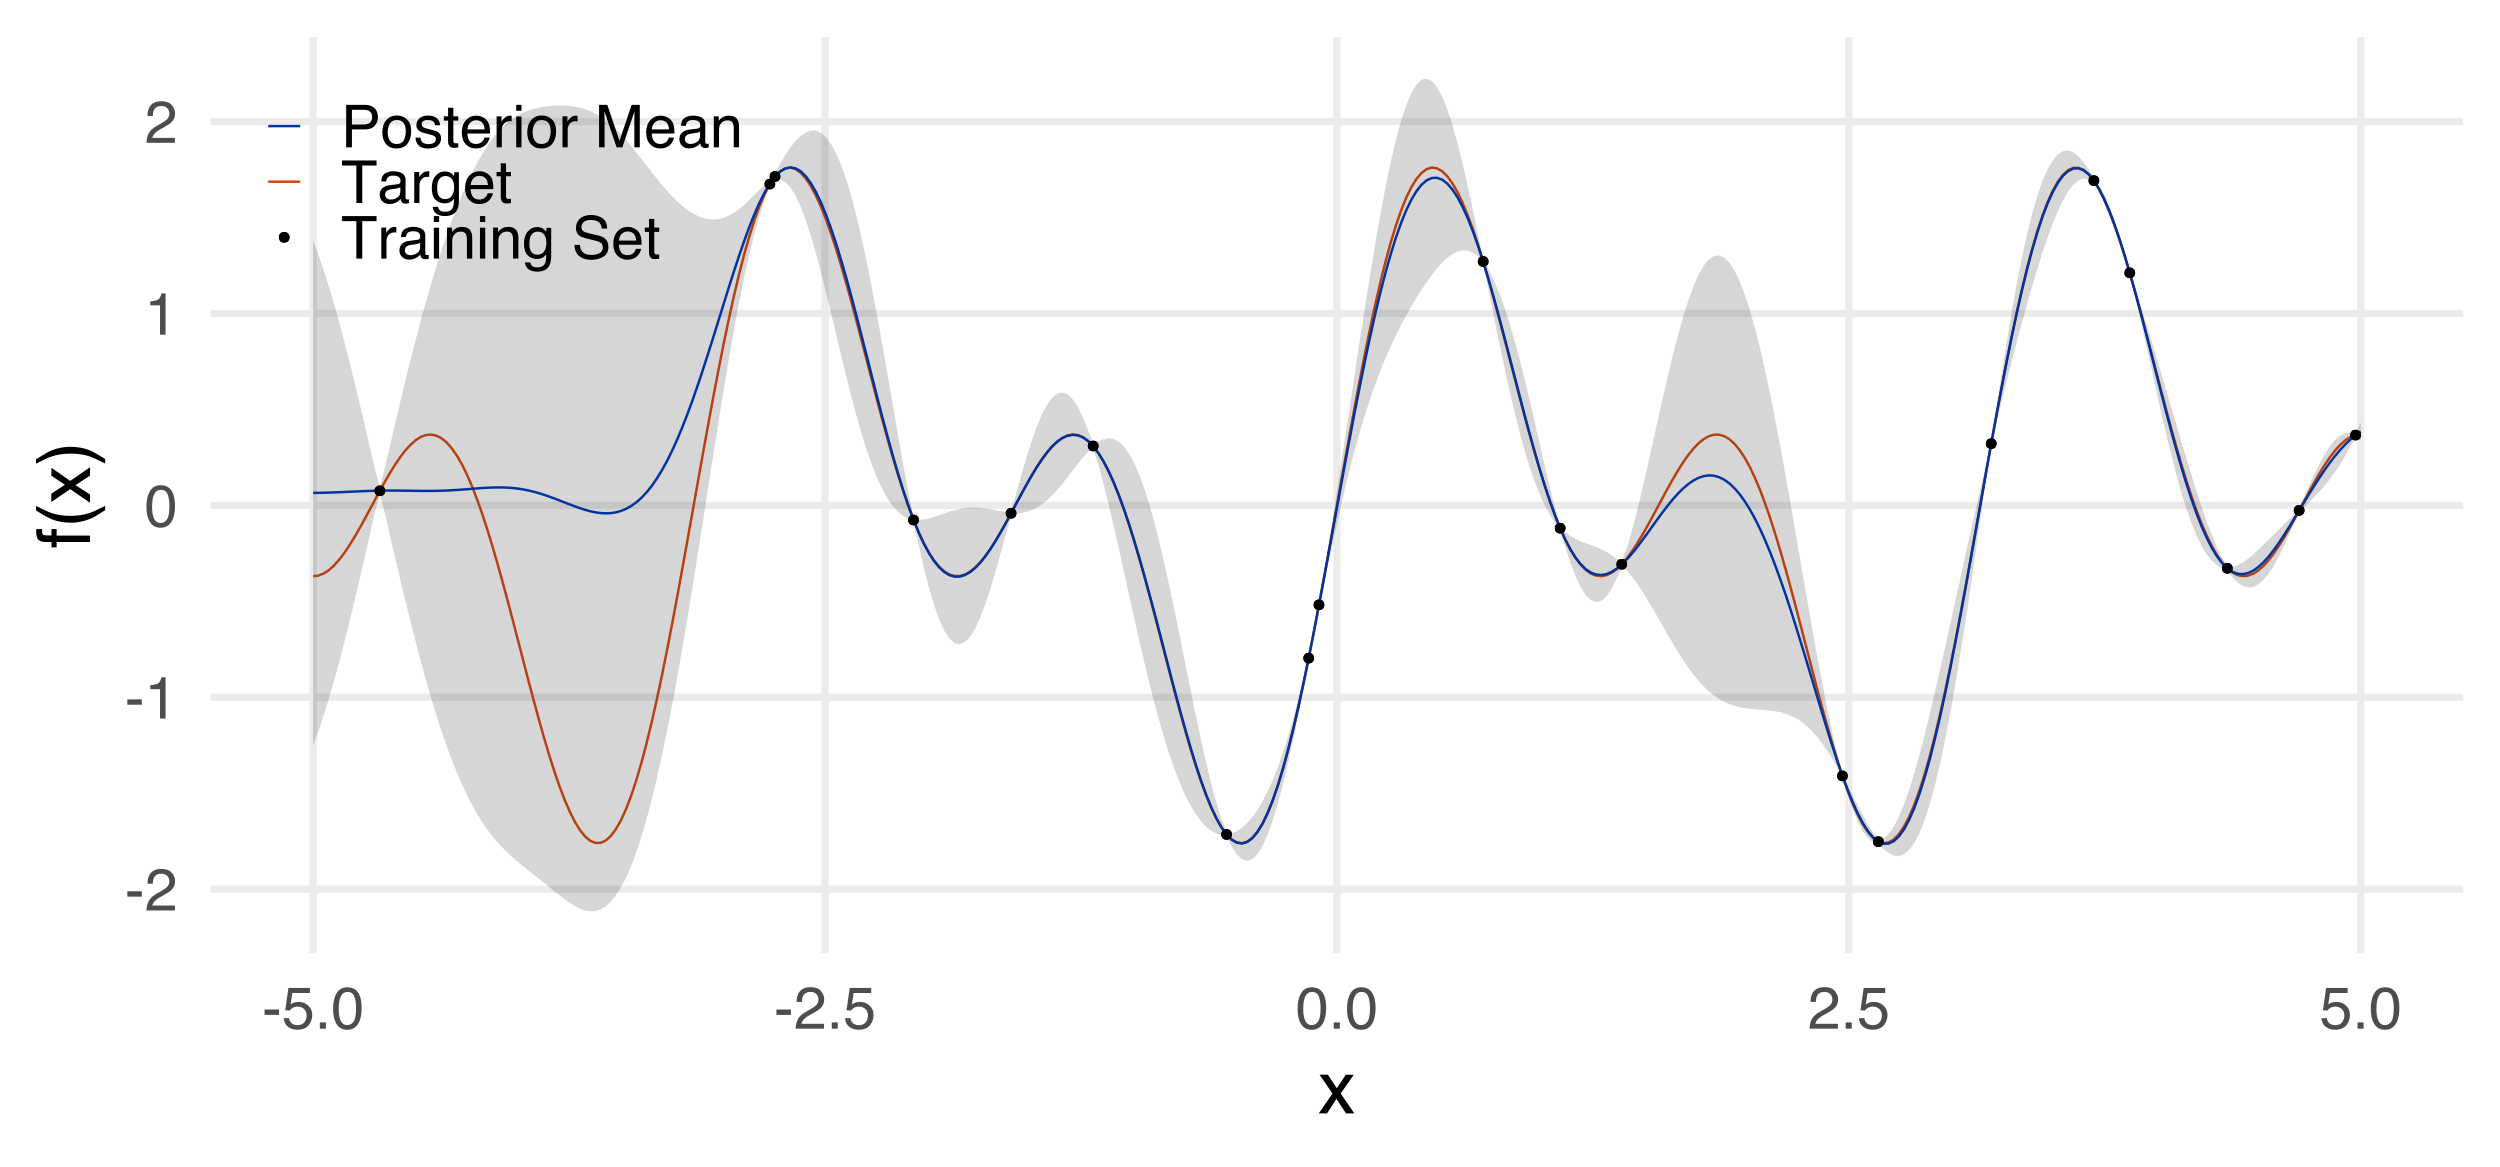 <?xml version="1.0" encoding="UTF-8"?>
<svg xmlns="http://www.w3.org/2000/svg" xmlns:xlink="http://www.w3.org/1999/xlink" width="1080" height="504" viewBox="0 0 1080 504">
<defs>
<g>
<g id="glyph-0-0">
<path d="M 1.062 -8.281 L 7.328 -8.281 L 7.328 -5.969 L 1.062 -5.969 Z M 1.062 -8.281 "/>
</g>
<g id="glyph-0-1">
<path d="M 0.797 0 C 0.879 -1.539 1.195 -2.879 1.75 -4.016 C 2.312 -5.16 3.395 -6.203 5 -7.141 L 7.391 -8.516 C 8.473 -9.141 9.227 -9.676 9.656 -10.125 C 10.344 -10.812 10.688 -11.602 10.688 -12.5 C 10.688 -13.539 10.375 -14.363 9.75 -14.969 C 9.125 -15.582 8.289 -15.891 7.25 -15.891 C 5.707 -15.891 4.641 -15.305 4.047 -14.141 C 3.734 -13.516 3.562 -12.648 3.531 -11.547 L 1.234 -11.547 C 1.266 -13.109 1.551 -14.379 2.094 -15.359 C 3.07 -17.086 4.797 -17.953 7.266 -17.953 C 9.305 -17.953 10.801 -17.398 11.75 -16.297 C 12.695 -15.191 13.172 -13.957 13.172 -12.594 C 13.172 -11.164 12.664 -9.941 11.656 -8.922 C 11.07 -8.328 10.023 -7.609 8.516 -6.766 L 6.812 -5.828 C 6 -5.379 5.359 -4.945 4.891 -4.531 C 4.055 -3.812 3.531 -3.008 3.312 -2.125 L 13.078 -2.125 L 13.078 0 Z M 0.797 0 "/>
</g>
<g id="glyph-0-2">
<path d="M 2.453 -12.672 L 2.453 -14.391 C 4.078 -14.555 5.207 -14.82 5.844 -15.188 C 6.488 -15.562 6.969 -16.441 7.281 -17.828 L 9.062 -17.828 L 9.062 0 L 6.656 0 L 6.656 -12.672 Z M 2.453 -12.672 "/>
</g>
<g id="glyph-0-3">
<path d="M 6.922 -17.891 C 9.234 -17.891 10.91 -16.938 11.953 -15.031 C 12.742 -13.562 13.141 -11.539 13.141 -8.969 C 13.141 -6.539 12.781 -4.531 12.062 -2.938 C 11.008 -0.656 9.289 0.484 6.906 0.484 C 4.758 0.484 3.16 -0.445 2.109 -2.312 C 1.234 -3.875 0.797 -5.961 0.797 -8.578 C 0.797 -10.617 1.062 -12.367 1.594 -13.828 C 2.57 -16.535 4.348 -17.891 6.922 -17.891 Z M 6.891 -1.562 C 8.055 -1.562 8.984 -2.078 9.672 -3.109 C 10.367 -4.141 10.719 -6.066 10.719 -8.891 C 10.719 -10.922 10.469 -12.594 9.969 -13.906 C 9.469 -15.219 8.5 -15.875 7.062 -15.875 C 5.738 -15.875 4.77 -15.25 4.156 -14 C 3.539 -12.758 3.234 -10.926 3.234 -8.5 C 3.234 -6.676 3.43 -5.207 3.828 -4.094 C 4.422 -2.406 5.441 -1.562 6.891 -1.562 Z M 6.891 -1.562 "/>
</g>
<g id="glyph-0-4">
<path d="M 3.156 -4.562 C 3.312 -3.281 3.91 -2.395 4.953 -1.906 C 5.484 -1.656 6.098 -1.531 6.797 -1.531 C 8.129 -1.531 9.113 -1.953 9.75 -2.797 C 10.395 -3.648 10.719 -4.594 10.719 -5.625 C 10.719 -6.875 10.336 -7.836 9.578 -8.516 C 8.816 -9.203 7.898 -9.547 6.828 -9.547 C 6.055 -9.547 5.395 -9.395 4.844 -9.094 C 4.289 -8.789 3.816 -8.375 3.422 -7.844 L 1.469 -7.953 L 2.844 -17.594 L 12.141 -17.594 L 12.141 -15.422 L 4.531 -15.422 L 3.766 -10.453 C 4.18 -10.766 4.578 -11 4.953 -11.156 C 5.617 -11.438 6.391 -11.578 7.266 -11.578 C 8.898 -11.578 10.285 -11.047 11.422 -9.984 C 12.566 -8.922 13.141 -7.582 13.141 -5.969 C 13.141 -4.27 12.617 -2.773 11.578 -1.484 C 10.535 -0.191 8.867 0.453 6.578 0.453 C 5.117 0.453 3.828 0.039 2.703 -0.781 C 1.586 -1.602 0.961 -2.863 0.828 -4.562 Z M 3.156 -4.562 "/>
</g>
<g id="glyph-0-5">
<path d="M 2.188 -2.719 L 4.797 -2.719 L 4.797 0 L 2.188 0 Z M 2.188 -2.719 "/>
</g>
<g id="glyph-0-6">
<path d="M 2.188 -18.359 L 10.453 -18.359 C 12.078 -18.359 13.391 -17.895 14.391 -16.969 C 15.391 -16.051 15.891 -14.758 15.891 -13.094 C 15.891 -11.664 15.441 -10.422 14.547 -9.359 C 13.66 -8.297 12.297 -7.766 10.453 -7.766 L 4.672 -7.766 L 4.672 0 L 2.188 0 Z M 13.391 -13.078 C 13.391 -14.43 12.891 -15.348 11.891 -15.828 C 11.336 -16.086 10.582 -16.219 9.625 -16.219 L 4.672 -16.219 L 4.672 -9.859 L 9.625 -9.859 C 10.738 -9.859 11.645 -10.094 12.344 -10.562 C 13.039 -11.039 13.391 -11.879 13.391 -13.078 Z M 13.391 -13.078 "/>
</g>
<g id="glyph-0-7">
<path d="M 6.953 -1.453 C 8.453 -1.453 9.477 -2.016 10.031 -3.141 C 10.582 -4.273 10.859 -5.531 10.859 -6.906 C 10.859 -8.156 10.66 -9.172 10.266 -9.953 C 9.629 -11.191 8.535 -11.812 6.984 -11.812 C 5.609 -11.812 4.609 -11.285 3.984 -10.234 C 3.359 -9.18 3.047 -7.914 3.047 -6.438 C 3.047 -5.008 3.359 -3.82 3.984 -2.875 C 4.609 -1.926 5.598 -1.453 6.953 -1.453 Z M 7.047 -13.766 C 8.773 -13.766 10.234 -13.191 11.422 -12.047 C 12.609 -10.898 13.203 -9.207 13.203 -6.969 C 13.203 -4.812 12.676 -3.031 11.625 -1.625 C 10.582 -0.219 8.957 0.484 6.75 0.484 C 4.906 0.484 3.441 -0.133 2.359 -1.375 C 1.273 -2.625 0.734 -4.301 0.734 -6.406 C 0.734 -8.645 1.301 -10.43 2.438 -11.766 C 3.582 -13.098 5.117 -13.766 7.047 -13.766 Z M 6.969 -13.703 Z M 6.969 -13.703 "/>
</g>
<g id="glyph-0-8">
<path d="M 2.984 -4.203 C 3.055 -3.453 3.242 -2.875 3.547 -2.469 C 4.117 -1.75 5.102 -1.391 6.5 -1.391 C 7.332 -1.391 8.062 -1.566 8.688 -1.922 C 9.32 -2.285 9.641 -2.848 9.641 -3.609 C 9.641 -4.18 9.391 -4.617 8.891 -4.922 C 8.555 -5.109 7.91 -5.32 6.953 -5.562 L 5.172 -6.016 C 4.035 -6.297 3.195 -6.609 2.656 -6.953 C 1.688 -7.566 1.203 -8.41 1.203 -9.484 C 1.203 -10.754 1.656 -11.781 2.562 -12.562 C 3.477 -13.344 4.707 -13.734 6.25 -13.734 C 8.258 -13.734 9.711 -13.141 10.609 -11.953 C 11.172 -11.203 11.441 -10.395 11.422 -9.531 L 9.297 -9.531 C 9.254 -10.039 9.078 -10.504 8.766 -10.922 C 8.242 -11.516 7.348 -11.812 6.078 -11.812 C 5.223 -11.812 4.578 -11.645 4.141 -11.312 C 3.703 -10.988 3.484 -10.562 3.484 -10.031 C 3.484 -9.445 3.77 -8.984 4.344 -8.641 C 4.676 -8.43 5.172 -8.242 5.828 -8.078 L 7.312 -7.719 C 8.926 -7.332 10.008 -6.953 10.562 -6.578 C 11.438 -6.004 11.875 -5.102 11.875 -3.875 C 11.875 -2.688 11.422 -1.656 10.516 -0.781 C 9.609 0.082 8.234 0.516 6.391 0.516 C 4.398 0.516 2.988 0.062 2.156 -0.844 C 1.32 -1.75 0.879 -2.867 0.828 -4.203 Z M 6.312 -13.703 Z M 6.312 -13.703 "/>
</g>
<g id="glyph-0-9">
<path d="M 2.094 -17.125 L 4.375 -17.125 L 4.375 -13.391 L 6.516 -13.391 L 6.516 -11.547 L 4.375 -11.547 L 4.375 -2.812 C 4.375 -2.344 4.531 -2.031 4.844 -1.875 C 5.02 -1.781 5.312 -1.734 5.719 -1.734 C 5.832 -1.734 5.953 -1.734 6.078 -1.734 C 6.203 -1.742 6.348 -1.758 6.516 -1.781 L 6.516 0 C 6.254 0.07 5.984 0.125 5.703 0.156 C 5.422 0.195 5.117 0.219 4.797 0.219 C 3.742 0.219 3.031 -0.051 2.656 -0.594 C 2.281 -1.133 2.094 -1.832 2.094 -2.688 L 2.094 -11.547 L 0.281 -11.547 L 0.281 -13.391 L 2.094 -13.391 Z M 2.094 -17.125 "/>
</g>
<g id="glyph-0-10">
<path d="M 7.219 -13.688 C 8.164 -13.688 9.086 -13.461 9.984 -13.016 C 10.879 -12.566 11.555 -11.988 12.016 -11.281 C 12.473 -10.602 12.773 -9.816 12.922 -8.922 C 13.055 -8.305 13.125 -7.32 13.125 -5.969 L 3.312 -5.969 C 3.352 -4.613 3.672 -3.523 4.266 -2.703 C 4.867 -1.879 5.801 -1.469 7.062 -1.469 C 8.238 -1.469 9.176 -1.859 9.875 -2.641 C 10.27 -3.086 10.551 -3.609 10.719 -4.203 L 12.938 -4.203 C 12.875 -3.711 12.676 -3.164 12.344 -2.562 C 12.02 -1.957 11.656 -1.461 11.25 -1.078 C 10.562 -0.41 9.711 0.039 8.703 0.281 C 8.16 0.406 7.551 0.469 6.875 0.469 C 5.207 0.469 3.797 -0.133 2.641 -1.344 C 1.484 -2.551 0.906 -4.25 0.906 -6.438 C 0.906 -8.582 1.488 -10.328 2.656 -11.672 C 3.82 -13.016 5.344 -13.688 7.219 -13.688 Z M 10.812 -7.766 C 10.719 -8.734 10.504 -9.508 10.172 -10.094 C 9.555 -11.176 8.523 -11.719 7.078 -11.719 C 6.047 -11.719 5.18 -11.344 4.484 -10.594 C 3.785 -9.852 3.414 -8.91 3.375 -7.766 Z M 7.016 -13.703 Z M 7.016 -13.703 "/>
</g>
<g id="glyph-0-11">
<path d="M 1.719 -13.391 L 3.844 -13.391 L 3.844 -11.078 C 4.02 -11.523 4.445 -12.07 5.125 -12.719 C 5.812 -13.363 6.602 -13.688 7.5 -13.688 C 7.539 -13.688 7.609 -13.68 7.703 -13.672 C 7.805 -13.66 7.977 -13.645 8.219 -13.625 L 8.219 -11.25 C 8.082 -11.27 7.957 -11.285 7.844 -11.297 C 7.738 -11.305 7.617 -11.312 7.484 -11.312 C 6.348 -11.312 5.477 -10.945 4.875 -10.219 C 4.27 -9.488 3.969 -8.648 3.969 -7.703 L 3.969 0 L 1.719 0 Z M 1.719 -13.391 "/>
</g>
<g id="glyph-0-12">
<path d="M 1.656 -13.328 L 3.938 -13.328 L 3.938 0 L 1.656 0 Z M 1.656 -18.359 L 3.938 -18.359 L 3.938 -15.812 L 1.656 -15.812 Z M 1.656 -18.359 "/>
</g>
<g id="glyph-0-13">
</g>
<g id="glyph-0-14">
<path d="M 1.891 -18.359 L 5.453 -18.359 L 10.719 -2.844 L 15.953 -18.359 L 19.484 -18.359 L 19.484 0 L 17.125 0 L 17.125 -10.828 C 17.125 -11.203 17.129 -11.82 17.141 -12.688 C 17.16 -13.562 17.172 -14.492 17.172 -15.484 L 11.938 0 L 9.469 0 L 4.203 -15.484 L 4.203 -14.922 C 4.203 -14.473 4.211 -13.785 4.234 -12.859 C 4.254 -11.941 4.266 -11.266 4.266 -10.828 L 4.266 0 L 1.891 0 Z M 1.891 -18.359 "/>
</g>
<g id="glyph-0-15">
<path d="M 3.375 -3.562 C 3.375 -2.914 3.609 -2.406 4.078 -2.031 C 4.555 -1.656 5.125 -1.469 5.781 -1.469 C 6.562 -1.469 7.328 -1.648 8.078 -2.016 C 9.328 -2.617 9.953 -3.613 9.953 -5 L 9.953 -6.812 C 9.672 -6.633 9.312 -6.488 8.875 -6.375 C 8.445 -6.258 8.023 -6.176 7.609 -6.125 L 6.25 -5.953 C 5.438 -5.836 4.82 -5.664 4.406 -5.438 C 3.719 -5.039 3.375 -4.414 3.375 -3.562 Z M 8.828 -8.109 C 9.336 -8.172 9.68 -8.391 9.859 -8.766 C 9.961 -8.961 10.016 -9.25 10.016 -9.625 C 10.016 -10.383 9.738 -10.938 9.188 -11.281 C 8.645 -11.633 7.863 -11.812 6.844 -11.812 C 5.676 -11.812 4.844 -11.492 4.344 -10.859 C 4.07 -10.504 3.895 -9.984 3.812 -9.297 L 1.719 -9.297 C 1.758 -10.941 2.289 -12.086 3.312 -12.734 C 4.344 -13.379 5.535 -13.703 6.891 -13.703 C 8.473 -13.703 9.754 -13.406 10.734 -12.812 C 11.711 -12.207 12.203 -11.273 12.203 -10.016 L 12.203 -2.297 C 12.203 -2.066 12.25 -1.879 12.344 -1.734 C 12.438 -1.598 12.641 -1.531 12.953 -1.531 C 13.047 -1.531 13.156 -1.535 13.281 -1.547 C 13.406 -1.555 13.539 -1.57 13.688 -1.594 L 13.688 0.062 C 13.332 0.164 13.062 0.227 12.875 0.25 C 12.695 0.27 12.453 0.281 12.141 0.281 C 11.359 0.281 10.797 0.008 10.453 -0.531 C 10.266 -0.82 10.133 -1.238 10.062 -1.781 C 9.602 -1.176 8.941 -0.648 8.078 -0.203 C 7.223 0.234 6.281 0.453 5.25 0.453 C 4.008 0.453 2.992 0.078 2.203 -0.672 C 1.422 -1.43 1.031 -2.379 1.031 -3.516 C 1.031 -4.754 1.414 -5.711 2.188 -6.391 C 2.957 -7.078 3.973 -7.5 5.234 -7.656 Z M 6.953 -13.703 Z M 6.953 -13.703 "/>
</g>
<g id="glyph-0-16">
<path d="M 1.656 -13.391 L 3.781 -13.391 L 3.781 -11.484 C 4.414 -12.266 5.086 -12.828 5.797 -13.172 C 6.504 -13.516 7.289 -13.688 8.156 -13.688 C 10.062 -13.688 11.348 -13.023 12.016 -11.703 C 12.379 -10.973 12.562 -9.93 12.562 -8.578 L 12.562 0 L 10.266 0 L 10.266 -8.438 C 10.266 -9.25 10.145 -9.906 9.906 -10.406 C 9.508 -11.238 8.785 -11.656 7.734 -11.656 C 7.203 -11.656 6.766 -11.602 6.422 -11.5 C 5.805 -11.312 5.266 -10.941 4.797 -10.391 C 4.422 -9.953 4.176 -9.5 4.062 -9.031 C 3.957 -8.562 3.906 -7.891 3.906 -7.016 L 3.906 0 L 1.656 0 Z M 6.938 -13.703 Z M 6.938 -13.703 "/>
</g>
<g id="glyph-0-17">
<path d="M 15.312 -18.359 L 15.312 -16.172 L 9.125 -16.172 L 9.125 0 L 6.594 0 L 6.594 -16.172 L 0.406 -16.172 L 0.406 -18.359 Z M 15.312 -18.359 "/>
</g>
<g id="glyph-0-18">
<path d="M 6.375 -13.625 C 7.426 -13.625 8.344 -13.363 9.125 -12.844 C 9.551 -12.551 9.984 -12.129 10.422 -11.578 L 10.422 -13.266 L 12.5 -13.266 L 12.5 -1.094 C 12.5 0.613 12.25 1.957 11.75 2.938 C 10.812 4.75 9.047 5.656 6.453 5.656 C 5.016 5.656 3.801 5.332 2.812 4.688 C 1.832 4.039 1.285 3.031 1.172 1.656 L 3.469 1.656 C 3.57 2.258 3.785 2.723 4.109 3.047 C 4.617 3.547 5.422 3.797 6.516 3.797 C 8.234 3.797 9.359 3.188 9.891 1.969 C 10.211 1.258 10.359 -0.016 10.328 -1.859 C 9.879 -1.18 9.336 -0.676 8.703 -0.344 C 8.078 -0.008 7.242 0.156 6.203 0.156 C 4.754 0.156 3.484 -0.352 2.391 -1.375 C 1.305 -2.406 0.766 -4.109 0.766 -6.484 C 0.766 -8.723 1.312 -10.473 2.406 -11.734 C 3.5 -12.992 4.82 -13.625 6.375 -13.625 Z M 10.422 -6.75 C 10.422 -8.406 10.078 -9.633 9.391 -10.438 C 8.711 -11.238 7.844 -11.641 6.781 -11.641 C 5.195 -11.641 4.113 -10.895 3.531 -9.406 C 3.227 -8.613 3.078 -7.578 3.078 -6.297 C 3.078 -4.785 3.379 -3.633 3.984 -2.844 C 4.598 -2.062 5.422 -1.672 6.453 -1.672 C 8.078 -1.672 9.219 -2.398 9.875 -3.859 C 10.238 -4.68 10.422 -5.645 10.422 -6.75 Z M 6.641 -13.703 Z M 6.641 -13.703 "/>
</g>
<g id="glyph-0-19">
<path d="M 3.578 -5.922 C 3.629 -4.879 3.875 -4.035 4.312 -3.391 C 5.133 -2.172 6.586 -1.562 8.672 -1.562 C 9.609 -1.562 10.457 -1.695 11.219 -1.969 C 12.707 -2.477 13.453 -3.398 13.453 -4.734 C 13.453 -5.734 13.141 -6.445 12.516 -6.875 C 11.879 -7.289 10.883 -7.648 9.531 -7.953 L 7.047 -8.516 C 5.422 -8.891 4.27 -9.297 3.594 -9.734 C 2.426 -10.504 1.844 -11.648 1.844 -13.172 C 1.844 -14.816 2.414 -16.172 3.562 -17.234 C 4.707 -18.297 6.32 -18.828 8.406 -18.828 C 10.332 -18.828 11.969 -18.359 13.312 -17.422 C 14.656 -16.492 15.328 -15.008 15.328 -12.969 L 13 -12.969 C 12.875 -13.957 12.609 -14.711 12.203 -15.234 C 11.441 -16.191 10.148 -16.672 8.328 -16.672 C 6.867 -16.672 5.816 -16.363 5.172 -15.75 C 4.535 -15.133 4.219 -14.414 4.219 -13.594 C 4.219 -12.695 4.594 -12.039 5.344 -11.625 C 5.832 -11.352 6.941 -11.02 8.672 -10.625 L 11.25 -10.031 C 12.488 -9.75 13.445 -9.363 14.125 -8.875 C 15.289 -8.008 15.875 -6.766 15.875 -5.141 C 15.875 -3.109 15.133 -1.656 13.656 -0.781 C 12.176 0.094 10.457 0.531 8.5 0.531 C 6.219 0.531 4.43 -0.051 3.141 -1.219 C 1.848 -2.375 1.211 -3.941 1.234 -5.922 Z M 8.594 -18.859 Z M 8.594 -18.859 "/>
</g>
<g id="glyph-1-0">
<path d="M 0.469 -16.734 L 4.109 -16.734 L 7.953 -10.844 L 11.844 -16.734 L 15.266 -16.656 L 9.625 -8.578 L 15.516 0 L 11.922 0 L 7.766 -6.281 L 3.734 0 L 0.172 0 L 6.062 -8.578 Z M 0.469 -16.734 "/>
</g>
<g id="glyph-2-0">
<path d="M -19.281 -2.766 C -20.445 -2.805 -21.301 -3.008 -21.844 -3.375 C -22.801 -4.031 -23.281 -5.297 -23.281 -7.172 C -23.281 -7.348 -23.273 -7.531 -23.266 -7.719 C -23.254 -7.906 -23.238 -8.117 -23.219 -8.359 L -20.656 -8.359 C -20.676 -8.066 -20.688 -7.852 -20.688 -7.719 C -20.695 -7.594 -20.703 -7.473 -20.703 -7.359 C -20.703 -6.504 -20.477 -5.992 -20.031 -5.828 C -19.594 -5.66 -18.469 -5.578 -16.656 -5.578 L -16.656 -8.359 L -14.438 -8.359 L -14.438 -5.547 L 0 -5.547 L 0 -2.766 L -14.438 -2.766 L -14.438 -0.438 L -16.656 -0.438 L -16.656 -2.766 Z M -19.281 -2.766 "/>
</g>
<g id="glyph-2-1">
<path d="M -23.328 -9.469 C -20.148 -7.832 -17.812 -6.77 -16.312 -6.281 C -14.031 -5.539 -11.395 -5.172 -8.406 -5.172 C -5.383 -5.172 -2.625 -5.594 -0.125 -6.438 C 1.414 -6.957 3.633 -7.984 6.531 -9.516 L 6.531 -7.625 C 4.156 -6.102 2.641 -5.16 1.984 -4.797 C 1.328 -4.43 0.438 -4.035 -0.688 -3.609 C -2.227 -3.023 -3.875 -2.617 -5.625 -2.391 C -6.531 -2.273 -7.395 -2.219 -8.219 -2.219 C -11.301 -2.219 -14.047 -2.703 -16.453 -3.672 C -17.984 -4.285 -20.273 -5.566 -23.328 -7.516 Z M -23.328 -9.469 "/>
</g>
<g id="glyph-2-2">
<path d="M -16.734 -0.469 L -16.734 -4.109 L -10.844 -7.953 L -16.734 -11.844 L -16.656 -15.266 L -8.578 -9.625 L 0 -15.516 L 0 -11.922 L -6.281 -7.766 L 0 -3.734 L 0 -0.172 L -8.578 -6.062 Z M -16.734 -0.469 "/>
</g>
<g id="glyph-2-3">
<path d="M 6.531 -1.109 C 3.301 -2.766 0.945 -3.832 -0.531 -4.312 C -2.77 -5.039 -5.395 -5.406 -8.406 -5.406 C -11.414 -5.406 -14.172 -4.984 -16.672 -4.141 C -18.211 -3.617 -20.43 -2.594 -23.328 -1.062 L -23.328 -2.953 C -20.766 -4.555 -19.18 -5.523 -18.578 -5.859 C -17.984 -6.203 -17.16 -6.57 -16.109 -6.969 C -14.805 -7.469 -13.52 -7.82 -12.25 -8.031 C -10.977 -8.25 -9.754 -8.359 -8.578 -8.359 C -5.492 -8.359 -2.742 -7.867 -0.328 -6.891 C 1.223 -6.273 3.508 -5 6.531 -3.062 Z M 6.531 -1.109 "/>
</g>
</g>
<clipPath id="clip-0">
<path clip-rule="nonzero" d="M 91.051 382 L 1064.059 382 L 1064.059 386 L 91.051 386 Z M 91.051 382 "/>
</clipPath>
<clipPath id="clip-1">
<path clip-rule="nonzero" d="M 91.051 299 L 1064.059 299 L 1064.059 303 L 91.051 303 Z M 91.051 299 "/>
</clipPath>
<clipPath id="clip-2">
<path clip-rule="nonzero" d="M 91.051 216 L 1064.059 216 L 1064.059 220 L 91.051 220 Z M 91.051 216 "/>
</clipPath>
<clipPath id="clip-3">
<path clip-rule="nonzero" d="M 91.051 133 L 1064.059 133 L 1064.059 137 L 91.051 137 Z M 91.051 133 "/>
</clipPath>
<clipPath id="clip-4">
<path clip-rule="nonzero" d="M 91.051 50 L 1064.059 50 L 1064.059 55 L 91.051 55 Z M 91.051 50 "/>
</clipPath>
<clipPath id="clip-5">
<path clip-rule="nonzero" d="M 133 15.941 L 137 15.941 L 137 411.688 L 133 411.688 Z M 133 15.941 "/>
</clipPath>
<clipPath id="clip-6">
<path clip-rule="nonzero" d="M 354 15.941 L 358 15.941 L 358 411.688 L 354 411.688 Z M 354 15.941 "/>
</clipPath>
<clipPath id="clip-7">
<path clip-rule="nonzero" d="M 576 15.941 L 580 15.941 L 580 411.688 L 576 411.688 Z M 576 15.941 "/>
</clipPath>
<clipPath id="clip-8">
<path clip-rule="nonzero" d="M 797 15.941 L 801 15.941 L 801 411.688 L 797 411.688 Z M 797 15.941 "/>
</clipPath>
<clipPath id="clip-9">
<path clip-rule="nonzero" d="M 1018 15.941 L 1022 15.941 L 1022 411.688 L 1018 411.688 Z M 1018 15.941 "/>
</clipPath>
</defs>
<rect x="-108" y="-50.4" width="1296" height="604.8" fill="rgb(100%, 100%, 100%)" fill-opacity="1"/>
<g clip-path="url(#clip-0)">
<path fill="none" stroke-width="3.104" stroke-linecap="butt" stroke-linejoin="round" stroke="rgb(92.157%, 92.157%, 92.157%)" stroke-opacity="1" stroke-miterlimit="10" d="M 91.051 384.137 L 1064.059 384.137 "/>
</g>
<g clip-path="url(#clip-1)">
<path fill="none" stroke-width="3.104" stroke-linecap="butt" stroke-linejoin="round" stroke="rgb(92.157%, 92.157%, 92.157%)" stroke-opacity="1" stroke-miterlimit="10" d="M 91.051 301.227 L 1064.059 301.227 "/>
</g>
<g clip-path="url(#clip-2)">
<path fill="none" stroke-width="3.104" stroke-linecap="butt" stroke-linejoin="round" stroke="rgb(92.157%, 92.157%, 92.157%)" stroke-opacity="1" stroke-miterlimit="10" d="M 91.051 218.316 L 1064.059 218.316 "/>
</g>
<g clip-path="url(#clip-3)">
<path fill="none" stroke-width="3.104" stroke-linecap="butt" stroke-linejoin="round" stroke="rgb(92.157%, 92.157%, 92.157%)" stroke-opacity="1" stroke-miterlimit="10" d="M 91.051 135.402 L 1064.059 135.402 "/>
</g>
<g clip-path="url(#clip-4)">
<path fill="none" stroke-width="3.104" stroke-linecap="butt" stroke-linejoin="round" stroke="rgb(92.157%, 92.157%, 92.157%)" stroke-opacity="1" stroke-miterlimit="10" d="M 91.051 52.492 L 1064.059 52.492 "/>
</g>
<g clip-path="url(#clip-5)">
<path fill="none" stroke-width="3.104" stroke-linecap="butt" stroke-linejoin="round" stroke="rgb(92.157%, 92.157%, 92.157%)" stroke-opacity="1" stroke-miterlimit="10" d="M 135.277 411.688 L 135.277 15.941 "/>
</g>
<g clip-path="url(#clip-6)">
<path fill="none" stroke-width="3.104" stroke-linecap="butt" stroke-linejoin="round" stroke="rgb(92.157%, 92.157%, 92.157%)" stroke-opacity="1" stroke-miterlimit="10" d="M 356.418 411.688 L 356.418 15.941 "/>
</g>
<g clip-path="url(#clip-7)">
<path fill="none" stroke-width="3.104" stroke-linecap="butt" stroke-linejoin="round" stroke="rgb(92.157%, 92.157%, 92.157%)" stroke-opacity="1" stroke-miterlimit="10" d="M 577.555 411.688 L 577.555 15.941 "/>
</g>
<g clip-path="url(#clip-8)">
<path fill="none" stroke-width="3.104" stroke-linecap="butt" stroke-linejoin="round" stroke="rgb(92.157%, 92.157%, 92.157%)" stroke-opacity="1" stroke-miterlimit="10" d="M 798.695 411.688 L 798.695 15.941 "/>
</g>
<g clip-path="url(#clip-9)">
<path fill="none" stroke-width="3.104" stroke-linecap="butt" stroke-linejoin="round" stroke="rgb(92.157%, 92.157%, 92.157%)" stroke-opacity="1" stroke-miterlimit="10" d="M 1019.832 411.688 L 1019.832 15.941 "/>
</g>
<path fill="none" stroke-width="1.067" stroke-linecap="butt" stroke-linejoin="round" stroke="rgb(83.922%, 26.275%, 3.529%)" stroke-opacity="1" stroke-miterlimit="10" d="M 135.277 248.902 L 137.496 248.68 L 139.711 247.836 L 141.93 246.414 L 144.145 244.449 L 146.363 241.996 L 148.578 239.105 L 150.797 235.836 L 153.012 232.254 L 155.23 228.422 L 157.449 224.41 L 159.664 220.289 L 161.883 216.137 L 164.098 212.023 L 166.316 208.02 L 168.531 204.199 L 170.75 200.629 L 172.965 197.375 L 175.184 194.504 L 177.398 192.074 L 179.617 190.137 L 181.832 188.738 L 184.051 187.926 L 186.266 187.734 L 188.484 188.188 L 190.703 189.312 L 192.918 191.117 L 195.137 193.613 L 197.352 196.797 L 199.57 200.652 L 201.785 205.168 L 204.004 210.316 L 206.219 216.062 L 208.438 222.367 L 210.652 229.18 L 212.871 236.449 L 215.086 244.109 L 217.305 252.102 L 219.52 260.355 L 221.738 268.789 L 223.957 277.332 L 226.172 285.898 L 228.391 294.406 L 230.605 302.777 L 232.824 310.922 L 235.039 318.762 L 237.258 326.211 L 239.473 333.195 L 241.691 339.637 L 243.906 345.461 L 246.125 350.605 L 248.34 355.004 L 250.559 358.605 L 252.773 361.355 L 254.992 363.211 L 257.211 364.145 L 259.426 364.121 L 261.645 363.129 L 263.859 361.156 L 266.078 358.199 L 268.293 354.27 L 270.512 349.379 L 272.727 343.555 L 274.945 336.832 L 277.16 329.25 L 279.379 320.855 L 281.594 311.711 L 283.812 301.875 L 286.027 291.418 L 288.246 280.418 L 290.465 268.953 L 292.68 257.105 L 294.898 244.973 L 297.113 232.637 L 299.332 220.191 L 301.547 207.734 L 303.766 195.355 L 305.98 183.148 L 308.199 171.207 L 310.414 159.617 L 312.633 148.469 L 314.848 137.844 L 317.066 127.812 L 319.281 118.453 L 321.5 109.824 L 323.719 101.992 L 325.934 95.008 L 328.152 88.906 L 330.367 83.734 L 332.586 79.512 L 334.801 76.262 L 337.02 73.992 L 339.234 72.703 L 341.453 72.391 L 343.668 73.039 L 345.887 74.621 L 348.102 77.109 L 350.32 80.457 L 352.535 84.621 L 354.754 89.547 L 356.973 95.172 L 359.188 101.438 L 361.406 108.266 L 363.621 115.582 L 365.84 123.312 L 368.055 131.375 L 370.273 139.688 L 372.488 148.164 L 374.707 156.723 L 376.922 165.277 L 379.141 173.754 L 381.355 182.07 L 383.574 190.148 L 385.789 197.918 L 388.008 205.309 L 390.227 212.266 L 392.441 218.727 L 394.66 224.645 L 396.875 229.977 L 399.094 234.688 L 401.309 238.746 L 403.527 242.133 L 405.742 244.832 L 407.961 246.848 L 410.176 248.176 L 412.395 248.832 L 414.609 248.828 L 416.828 248.199 L 419.043 246.977 L 421.262 245.195 L 423.48 242.906 L 425.695 240.16 L 427.914 237.02 L 430.129 233.535 L 432.348 229.785 L 434.562 225.828 L 436.781 221.738 L 438.996 217.59 L 441.215 213.453 L 443.43 209.402 L 445.648 205.508 L 447.863 201.844 L 450.082 198.473 L 452.297 195.461 L 454.516 192.871 L 456.734 190.754 L 458.949 189.164 L 461.168 188.141 L 463.383 187.727 L 465.602 187.953 L 467.816 188.84 L 470.035 190.41 L 472.25 192.664 L 474.469 195.605 L 476.684 199.23 L 478.902 203.516 L 481.117 208.449 L 483.336 213.988 L 485.551 220.102 L 487.77 226.742 L 489.988 233.859 L 492.203 241.391 L 494.422 249.277 L 496.637 257.445 L 498.855 265.824 L 501.07 274.336 L 503.289 282.906 L 505.504 291.445 L 507.723 299.871 L 509.938 308.105 L 512.156 316.062 L 514.371 323.656 L 516.59 330.812 L 518.805 337.453 L 521.023 343.5 L 523.242 348.891 L 525.457 353.555 L 527.676 357.441 L 529.891 360.492 L 532.109 362.668 L 534.324 363.926 L 536.543 364.238 L 538.758 363.586 L 540.977 361.957 L 543.191 359.344 L 545.41 355.754 L 547.625 351.195 L 549.844 345.695 L 552.059 339.281 L 554.277 331.992 L 556.496 323.879 L 558.711 314.988 L 560.93 305.387 L 563.145 295.137 L 565.363 284.32 L 567.578 273.008 L 569.797 261.285 L 572.012 249.242 L 574.23 236.965 L 576.445 224.547 L 578.664 212.082 L 580.879 199.668 L 583.098 187.391 L 585.312 175.344 L 587.531 163.625 L 589.75 152.312 L 591.965 141.492 L 594.184 131.246 L 596.398 121.645 L 598.617 112.754 L 600.832 104.637 L 603.051 97.348 L 605.266 90.938 L 607.484 85.434 L 609.699 80.879 L 611.918 77.285 L 614.133 74.672 L 616.352 73.043 L 618.566 72.391 L 620.785 72.707 L 623.004 73.965 L 625.219 76.137 L 627.438 79.191 L 629.652 83.074 L 631.871 87.742 L 634.086 93.129 L 636.305 99.18 L 638.52 105.816 L 640.738 112.973 L 642.953 120.57 L 645.172 128.523 L 647.387 136.758 L 649.605 145.188 L 651.82 153.727 L 654.039 162.293 L 656.258 170.805 L 658.473 179.188 L 660.691 187.355 L 662.906 195.238 L 665.125 202.773 L 667.34 209.887 L 669.559 216.527 L 671.773 222.641 L 673.992 228.184 L 676.207 233.113 L 678.426 237.402 L 680.641 241.023 L 682.859 243.969 L 685.074 246.223 L 687.293 247.789 L 689.512 248.676 L 691.727 248.902 L 693.945 248.488 L 696.16 247.469 L 698.379 245.879 L 700.594 243.762 L 702.812 241.168 L 705.027 238.16 L 707.246 234.789 L 709.461 231.121 L 711.68 227.23 L 713.895 223.18 L 716.113 219.043 L 718.328 214.895 L 720.547 210.805 L 722.766 206.848 L 724.98 203.094 L 727.199 199.613 L 729.414 196.469 L 731.633 193.723 L 733.848 191.438 L 736.066 189.656 L 738.281 188.43 L 740.5 187.801 L 742.715 187.801 L 744.934 188.453 L 747.148 189.785 L 749.367 191.797 L 751.582 194.5 L 753.801 197.887 L 756.02 201.945 L 758.234 206.652 L 760.453 211.984 L 762.668 217.902 L 764.887 224.363 L 767.102 231.32 L 769.32 238.715 L 771.535 246.484 L 773.754 254.562 L 775.969 262.875 L 778.188 271.352 L 780.402 279.91 L 782.621 288.469 L 784.836 296.945 L 787.055 305.254 L 789.273 313.316 L 791.488 321.047 L 793.707 328.367 L 795.922 335.195 L 798.141 341.457 L 800.355 347.086 L 802.574 352.012 L 804.789 356.176 L 807.008 359.523 L 809.223 362.008 L 811.441 363.59 L 813.656 364.238 L 815.875 363.926 L 818.09 362.641 L 820.309 360.371 L 822.527 357.117 L 824.742 352.898 L 826.961 347.723 L 829.176 341.625 L 831.395 334.637 L 833.609 326.805 L 835.828 318.18 L 838.043 308.82 L 840.262 298.789 L 842.477 288.16 L 844.695 277.012 L 846.91 265.422 L 849.129 253.48 L 851.344 241.277 L 853.562 228.898 L 855.781 216.441 L 857.996 203.996 L 860.215 191.66 L 862.43 179.523 L 864.648 167.68 L 866.863 156.215 L 869.082 145.215 L 871.297 134.758 L 873.516 124.922 L 875.73 115.777 L 877.949 107.383 L 880.164 99.801 L 882.383 93.074 L 884.598 87.254 L 886.816 82.363 L 889.035 78.43 L 891.25 75.477 L 893.469 73.5 L 895.684 72.508 L 897.902 72.488 L 900.117 73.418 L 902.336 75.277 L 904.551 78.027 L 906.77 81.625 L 908.984 86.023 L 911.203 91.168 L 913.418 96.996 L 915.637 103.434 L 917.852 110.418 L 920.07 117.871 L 922.289 125.707 L 924.504 133.855 L 926.723 142.223 L 928.938 150.734 L 931.156 159.301 L 933.371 167.84 L 935.59 176.277 L 937.805 184.527 L 940.023 192.52 L 942.238 200.184 L 944.457 207.453 L 946.672 214.266 L 948.891 220.566 L 951.105 226.312 L 953.324 231.461 L 955.543 235.977 L 957.758 239.836 L 959.977 243.016 L 962.191 245.512 L 964.41 247.32 L 966.625 248.441 L 968.844 248.898 L 971.059 248.703 L 973.277 247.891 L 975.492 246.496 L 977.711 244.559 L 979.926 242.125 L 982.145 239.254 L 984.359 236.004 L 986.578 232.434 L 988.797 228.609 L 991.012 224.605 L 993.23 220.492 L 995.445 216.34 L 997.664 212.223 L 999.879 208.211 L 1002.098 204.379 L 1004.312 200.793 L 1006.531 197.527 L 1008.746 194.633 L 1010.965 192.18 L 1013.18 190.219 L 1015.398 188.793 L 1017.613 187.953 L 1019.832 187.727 "/>
<path fill-rule="nonzero" fill="rgb(0%, 0%, 0%)" fill-opacity="1" stroke-width="0.709" stroke-linecap="round" stroke-linejoin="round" stroke="rgb(0%, 0%, 0%)" stroke-opacity="1" stroke-miterlimit="10" d="M 531.848 360.492 C 531.848 363.098 527.938 363.098 527.938 360.492 C 527.938 357.887 531.848 357.887 531.848 360.492 "/>
<path fill-rule="nonzero" fill="rgb(0%, 0%, 0%)" fill-opacity="1" stroke-width="0.709" stroke-linecap="round" stroke-linejoin="round" stroke="rgb(0%, 0%, 0%)" stroke-opacity="1" stroke-miterlimit="10" d="M 166.055 212.023 C 166.055 214.629 162.145 214.629 162.145 212.023 C 162.145 209.418 166.055 209.418 166.055 212.023 "/>
<path fill-rule="nonzero" fill="rgb(0%, 0%, 0%)" fill-opacity="1" stroke-width="0.709" stroke-linecap="round" stroke-linejoin="round" stroke="rgb(0%, 0%, 0%)" stroke-opacity="1" stroke-miterlimit="10" d="M 567.316 284.32 C 567.316 286.926 563.406 286.926 563.406 284.32 C 563.406 281.711 567.316 281.711 567.316 284.32 "/>
<path fill-rule="nonzero" fill="rgb(0%, 0%, 0%)" fill-opacity="1" stroke-width="0.709" stroke-linecap="round" stroke-linejoin="round" stroke="rgb(0%, 0%, 0%)" stroke-opacity="1" stroke-miterlimit="10" d="M 813.395 363.59 C 813.395 366.199 809.484 366.199 809.484 363.59 C 809.484 360.984 813.395 360.984 813.395 363.59 "/>
<path fill-rule="nonzero" fill="rgb(0%, 0%, 0%)" fill-opacity="1" stroke-width="0.709" stroke-linecap="round" stroke-linejoin="round" stroke="rgb(0%, 0%, 0%)" stroke-opacity="1" stroke-miterlimit="10" d="M 396.613 224.645 C 396.613 227.254 392.703 227.254 392.703 224.645 C 392.703 222.039 396.613 222.039 396.613 224.645 "/>
<path fill-rule="nonzero" fill="rgb(0%, 0%, 0%)" fill-opacity="1" stroke-width="0.709" stroke-linecap="round" stroke-linejoin="round" stroke="rgb(0%, 0%, 0%)" stroke-opacity="1" stroke-miterlimit="10" d="M 797.879 335.195 C 797.879 337.801 793.969 337.801 793.969 335.195 C 793.969 332.59 797.879 332.59 797.879 335.195 "/>
<path fill-rule="nonzero" fill="rgb(0%, 0%, 0%)" fill-opacity="1" stroke-width="0.709" stroke-linecap="round" stroke-linejoin="round" stroke="rgb(0%, 0%, 0%)" stroke-opacity="1" stroke-miterlimit="10" d="M 642.691 112.973 C 642.691 115.582 638.781 115.582 638.781 112.973 C 638.781 110.367 642.691 110.367 642.691 112.973 "/>
<path fill-rule="nonzero" fill="rgb(0%, 0%, 0%)" fill-opacity="1" stroke-width="0.709" stroke-linecap="round" stroke-linejoin="round" stroke="rgb(0%, 0%, 0%)" stroke-opacity="1" stroke-miterlimit="10" d="M 675.945 228.184 C 675.945 230.789 672.035 230.789 672.035 228.184 C 672.035 225.578 675.945 225.578 675.945 228.184 "/>
<path fill-rule="nonzero" fill="rgb(0%, 0%, 0%)" fill-opacity="1" stroke-width="0.709" stroke-linecap="round" stroke-linejoin="round" stroke="rgb(0%, 0%, 0%)" stroke-opacity="1" stroke-miterlimit="10" d="M 1019.57 187.953 C 1019.57 190.559 1015.66 190.559 1015.66 187.953 C 1015.66 185.344 1019.57 185.344 1019.57 187.953 "/>
<path fill-rule="nonzero" fill="rgb(0%, 0%, 0%)" fill-opacity="1" stroke-width="0.709" stroke-linecap="round" stroke-linejoin="round" stroke="rgb(0%, 0%, 0%)" stroke-opacity="1" stroke-miterlimit="10" d="M 964.148 245.512 C 964.148 248.117 960.238 248.117 960.238 245.512 C 960.238 242.906 964.148 242.906 964.148 245.512 "/>
<path fill-rule="nonzero" fill="rgb(0%, 0%, 0%)" fill-opacity="1" stroke-width="0.709" stroke-linecap="round" stroke-linejoin="round" stroke="rgb(0%, 0%, 0%)" stroke-opacity="1" stroke-miterlimit="10" d="M 474.207 192.664 C 474.207 195.27 470.297 195.27 470.297 192.664 C 470.297 190.059 474.207 190.059 474.207 192.664 "/>
<path fill-rule="nonzero" fill="rgb(0%, 0%, 0%)" fill-opacity="1" stroke-width="0.709" stroke-linecap="round" stroke-linejoin="round" stroke="rgb(0%, 0%, 0%)" stroke-opacity="1" stroke-miterlimit="10" d="M 334.539 79.512 C 334.539 82.117 330.629 82.117 330.629 79.512 C 330.629 76.906 334.539 76.906 334.539 79.512 "/>
<path fill-rule="nonzero" fill="rgb(0%, 0%, 0%)" fill-opacity="1" stroke-width="0.709" stroke-linecap="round" stroke-linejoin="round" stroke="rgb(0%, 0%, 0%)" stroke-opacity="1" stroke-miterlimit="10" d="M 336.758 76.262 C 336.758 78.867 332.848 78.867 332.848 76.262 C 332.848 73.656 336.758 73.656 336.758 76.262 "/>
<path fill-rule="nonzero" fill="rgb(0%, 0%, 0%)" fill-opacity="1" stroke-width="0.709" stroke-linecap="round" stroke-linejoin="round" stroke="rgb(0%, 0%, 0%)" stroke-opacity="1" stroke-miterlimit="10" d="M 702.551 243.762 C 702.551 246.367 698.641 246.367 698.641 243.762 C 698.641 241.156 702.551 241.156 702.551 243.762 "/>
<path fill-rule="nonzero" fill="rgb(0%, 0%, 0%)" fill-opacity="1" stroke-width="0.709" stroke-linecap="round" stroke-linejoin="round" stroke="rgb(0%, 0%, 0%)" stroke-opacity="1" stroke-miterlimit="10" d="M 571.75 261.285 C 571.75 263.891 567.84 263.891 567.84 261.285 C 567.84 258.68 571.75 258.68 571.75 261.285 "/>
<path fill-rule="nonzero" fill="rgb(0%, 0%, 0%)" fill-opacity="1" stroke-width="0.709" stroke-linecap="round" stroke-linejoin="round" stroke="rgb(0%, 0%, 0%)" stroke-opacity="1" stroke-miterlimit="10" d="M 995.184 220.492 C 995.184 223.098 991.273 223.098 991.273 220.492 C 991.273 217.887 995.184 217.887 995.184 220.492 "/>
<path fill-rule="nonzero" fill="rgb(0%, 0%, 0%)" fill-opacity="1" stroke-width="0.709" stroke-linecap="round" stroke-linejoin="round" stroke="rgb(0%, 0%, 0%)" stroke-opacity="1" stroke-miterlimit="10" d="M 906.508 78.027 C 906.508 80.633 902.598 80.633 902.598 78.027 C 902.598 75.422 906.508 75.422 906.508 78.027 "/>
<path fill-rule="nonzero" fill="rgb(0%, 0%, 0%)" fill-opacity="1" stroke-width="0.709" stroke-linecap="round" stroke-linejoin="round" stroke="rgb(0%, 0%, 0%)" stroke-opacity="1" stroke-miterlimit="10" d="M 438.734 221.738 C 438.734 224.344 434.824 224.344 434.824 221.738 C 434.824 219.133 438.734 219.133 438.734 221.738 "/>
<path fill-rule="nonzero" fill="rgb(0%, 0%, 0%)" fill-opacity="1" stroke-width="0.709" stroke-linecap="round" stroke-linejoin="round" stroke="rgb(0%, 0%, 0%)" stroke-opacity="1" stroke-miterlimit="10" d="M 922.023 117.871 C 922.023 120.477 918.117 120.477 918.117 117.871 C 918.117 115.262 922.023 115.262 922.023 117.871 "/>
<path fill-rule="nonzero" fill="rgb(0%, 0%, 0%)" fill-opacity="1" stroke-width="0.709" stroke-linecap="round" stroke-linejoin="round" stroke="rgb(0%, 0%, 0%)" stroke-opacity="1" stroke-miterlimit="10" d="M 862.168 191.66 C 862.168 194.266 858.258 194.266 858.258 191.66 C 858.258 189.055 862.168 189.055 862.168 191.66 "/>
<path fill-rule="nonzero" fill="rgb(20%, 20%, 20%)" fill-opacity="0.2" d="M 135.277 103.977 L 137.496 109.91 L 139.711 116.363 L 141.93 123.32 L 144.145 130.758 L 146.363 138.641 L 148.578 146.93 L 150.797 155.574 L 153.012 164.531 L 155.23 173.746 L 157.449 183.16 L 159.664 192.719 L 161.883 202.344 L 164.098 210.523 L 166.316 201.879 L 168.531 192.246 L 170.75 182.715 L 172.965 173.352 L 175.184 164.195 L 177.398 155.285 L 179.617 146.645 L 181.832 138.301 L 184.051 130.273 L 186.266 122.586 L 188.484 115.246 L 190.703 108.27 L 192.918 101.664 L 195.137 95.441 L 197.352 89.605 L 199.57 84.16 L 201.785 79.109 L 204.004 74.453 L 206.219 70.195 L 208.438 66.328 L 210.652 62.855 L 212.871 59.773 L 215.086 57.062 L 217.305 54.719 L 219.52 52.723 L 221.738 51.047 L 223.957 49.672 L 226.172 48.559 L 228.391 47.676 L 230.605 46.992 L 232.824 46.473 L 235.039 46.094 L 237.258 45.828 L 239.473 45.664 L 241.691 45.598 L 243.906 45.633 L 246.125 45.785 L 248.34 46.074 L 250.559 46.52 L 252.773 47.152 L 254.992 47.996 L 257.211 49.066 L 259.426 50.383 L 261.645 51.953 L 263.859 53.77 L 266.078 55.828 L 268.293 58.102 L 270.512 60.57 L 272.727 63.199 L 274.945 65.945 L 277.16 68.77 L 279.379 71.629 L 281.594 74.477 L 283.812 77.27 L 286.027 79.969 L 288.246 82.535 L 290.465 84.93 L 292.68 87.121 L 294.898 89.086 L 297.113 90.793 L 299.332 92.223 L 301.547 93.355 L 303.766 94.176 L 305.98 94.664 L 308.199 94.812 L 310.414 94.613 L 312.633 94.062 L 314.848 93.156 L 317.066 91.91 L 319.281 90.34 L 321.5 88.48 L 323.719 86.387 L 325.934 84.152 L 328.152 81.898 L 330.367 79.793 L 332.586 77.918 L 334.801 74.883 L 337.02 70.742 L 339.234 66.969 L 341.453 63.672 L 343.668 60.898 L 345.887 58.707 L 348.102 57.172 L 350.32 56.391 L 352.535 56.449 L 354.754 57.434 L 356.973 59.418 L 359.188 62.469 L 361.406 66.625 L 363.621 71.91 L 365.84 78.332 L 368.055 85.859 L 370.273 94.449 L 372.488 104.027 L 374.707 114.5 L 376.922 125.754 L 379.141 137.645 L 381.355 150.02 L 383.574 162.711 L 385.789 175.539 L 388.008 188.312 L 390.227 200.84 L 392.441 212.883 L 394.66 223.199 L 396.875 224.543 L 399.094 224.418 L 401.309 223.969 L 403.527 223.32 L 405.742 222.566 L 407.961 221.781 L 410.176 221.035 L 412.395 220.375 L 414.609 219.848 L 416.828 219.477 L 419.043 219.281 L 421.262 219.254 L 423.48 219.387 L 425.695 219.656 L 427.914 220.016 L 430.129 220.422 L 432.348 220.809 L 434.562 221.066 L 436.781 220.227 L 438.996 213.262 L 441.215 205.254 L 443.43 197.613 L 445.648 190.586 L 447.863 184.355 L 450.082 179.066 L 452.297 174.855 L 454.516 171.816 L 456.734 170.023 L 458.949 169.52 L 461.168 170.32 L 463.383 172.418 L 465.602 175.77 L 467.816 180.297 L 470.035 185.863 L 472.25 191.305 L 474.469 190.793 L 476.684 189.746 L 478.902 189.309 L 481.117 189.633 L 483.336 190.812 L 485.551 192.918 L 487.77 196 L 489.988 200.09 L 492.203 205.191 L 494.422 211.297 L 496.637 218.359 L 498.855 226.328 L 501.07 235.113 L 503.289 244.621 L 505.504 254.73 L 507.723 265.301 L 509.938 276.184 L 512.156 287.215 L 514.371 298.223 L 516.59 309.035 L 518.805 319.469 L 521.023 329.355 L 523.242 338.512 L 525.457 346.773 L 527.676 353.91 L 529.891 359.035 L 532.109 359.809 L 534.324 359.02 L 536.543 357.59 L 538.758 355.598 L 540.977 353.055 L 543.191 349.941 L 545.41 346.238 L 547.625 341.922 L 549.844 336.965 L 552.059 331.332 L 554.277 325.008 L 556.496 317.965 L 558.711 310.203 L 560.93 301.727 L 563.145 292.547 L 565.363 282.664 L 567.578 271.836 L 569.797 259.727 L 572.012 246.773 L 574.23 233.285 L 576.445 219.359 L 578.664 205.078 L 580.879 190.523 L 583.098 175.809 L 585.312 161.066 L 587.531 146.434 L 589.75 132.066 L 591.965 118.125 L 594.184 104.773 L 596.398 92.168 L 598.617 80.465 L 600.832 69.816 L 603.051 60.355 L 605.266 52.207 L 607.484 45.465 L 609.699 40.223 L 611.918 36.531 L 614.133 34.43 L 616.352 33.93 L 618.566 35.012 L 620.785 37.633 L 623.004 41.73 L 625.219 47.215 L 627.438 53.969 L 629.652 61.859 L 631.871 70.738 L 634.086 80.438 L 636.305 90.777 L 638.52 101.516 L 640.738 111.516 L 642.953 116.172 L 645.172 120.543 L 647.387 125.719 L 649.605 131.742 L 651.82 138.578 L 654.039 146.164 L 656.258 154.414 L 658.473 163.219 L 660.691 172.453 L 662.906 181.969 L 665.125 191.609 L 667.34 201.199 L 669.559 210.555 L 671.773 219.406 L 673.992 226.68 L 676.207 229.812 L 678.426 231.566 L 680.641 232.848 L 682.859 233.84 L 685.074 234.672 L 687.293 235.453 L 689.512 236.277 L 691.727 237.23 L 693.945 238.383 L 696.16 239.777 L 698.379 241.387 L 700.594 242.207 L 702.812 236.75 L 705.027 229.102 L 707.246 220.559 L 709.461 211.367 L 711.68 201.715 L 713.895 191.789 L 716.113 181.777 L 718.328 171.867 L 720.547 162.23 L 722.766 153.035 L 724.98 144.438 L 727.199 136.578 L 729.414 129.578 L 731.633 123.547 L 733.848 118.566 L 736.066 114.715 L 738.281 112.035 L 740.5 110.57 L 742.715 110.336 L 744.934 111.34 L 747.148 113.574 L 749.367 117.02 L 751.582 121.641 L 753.801 127.398 L 756.02 134.246 L 758.234 142.113 L 760.453 150.938 L 762.668 160.641 L 764.887 171.133 L 767.102 182.312 L 769.32 194.082 L 771.535 206.328 L 773.754 218.922 L 775.969 231.742 L 778.188 244.656 L 780.402 257.52 L 782.621 270.199 L 784.836 282.547 L 787.055 294.426 L 789.273 305.695 L 791.488 316.203 L 793.707 325.75 L 795.922 333.672 L 798.141 339 L 800.355 343.527 L 802.574 347.91 L 804.789 352.141 L 807.008 356.105 L 809.223 359.605 L 811.441 362.055 L 813.656 362.188 L 815.875 360.348 L 818.09 357.164 L 820.309 352.832 L 822.527 347.465 L 824.742 341.16 L 826.961 334.023 L 829.176 326.164 L 831.395 317.684 L 833.609 308.695 L 835.828 299.305 L 838.043 289.605 L 840.262 279.699 L 842.477 269.668 L 844.695 259.582 L 846.91 249.512 L 849.129 239.5 L 851.344 229.59 L 853.562 219.801 L 855.781 210.133 L 857.996 200.539 L 860.215 190.227 L 862.43 176.27 L 864.648 161.77 L 866.863 147.805 L 869.082 134.602 L 871.297 122.312 L 873.516 111.062 L 875.73 100.945 L 877.949 92.039 L 880.164 84.395 L 882.383 78.043 L 884.598 72.98 L 886.816 69.195 L 889.035 66.652 L 891.25 65.285 L 893.469 65.035 L 895.684 65.805 L 897.902 67.508 L 900.117 70.02 L 902.336 73.184 L 904.551 76.672 L 906.77 80.141 L 908.984 84.082 L 911.203 88.938 L 913.418 94.766 L 915.637 101.492 L 917.852 108.938 L 920.07 116.625 L 922.289 123.977 L 924.504 131.121 L 926.723 138.285 L 928.938 145.527 L 931.156 152.867 L 933.371 160.289 L 935.59 167.781 L 937.805 175.32 L 940.023 182.867 L 942.238 190.379 L 944.457 197.809 L 946.672 205.086 L 948.891 212.141 L 951.105 218.898 L 953.324 225.27 L 955.543 231.16 L 957.758 236.457 L 959.977 240.984 L 962.191 244.059 L 964.41 244.703 L 966.625 244.129 L 968.844 242.977 L 971.059 241.426 L 973.277 239.598 L 975.492 237.57 L 977.711 235.422 L 979.926 233.219 L 982.145 231.004 L 984.359 228.805 L 986.578 226.637 L 988.797 224.477 L 991.012 222.215 L 993.23 219.215 L 995.445 214.605 L 997.664 209.566 L 999.879 204.684 L 1002.098 200.16 L 1004.312 196.137 L 1006.531 192.73 L 1008.746 190.035 L 1010.965 188.137 L 1013.18 187.09 L 1015.398 186.891 L 1017.613 186.777 L 1019.832 182.77 L 1019.832 190.051 L 1017.613 189.195 L 1015.398 192.781 L 1013.18 196.828 L 1010.965 200.547 L 1008.746 203.922 L 1006.531 206.969 L 1004.312 209.73 L 1002.098 212.254 L 999.879 214.602 L 997.664 216.836 L 995.445 219.09 L 993.23 221.855 L 991.012 226.215 L 988.797 231.199 L 986.578 236.051 L 984.359 240.543 L 982.145 244.539 L 979.926 247.918 L 977.711 250.594 L 975.492 252.492 L 973.277 253.555 L 971.059 253.758 L 968.844 253.086 L 966.625 251.574 L 964.41 249.328 L 962.191 246.938 L 959.977 245.578 L 957.758 244.254 L 955.543 242.293 L 953.324 239.531 L 951.105 235.902 L 948.891 231.375 L 946.672 225.941 L 944.457 219.625 L 942.238 212.469 L 940.023 204.535 L 937.805 195.918 L 935.59 186.727 L 933.371 177.086 L 931.156 167.148 L 928.938 157.07 L 926.723 147.02 L 924.504 137.188 L 922.289 127.809 L 920.07 119.289 L 917.852 111.926 L 915.637 105.297 L 913.418 99.086 L 911.203 93.25 L 908.984 87.848 L 906.77 83.059 L 904.551 79.43 L 902.336 77.543 L 900.117 77.129 L 897.902 77.922 L 895.684 79.809 L 893.469 82.695 L 891.25 86.5 L 889.035 91.133 L 886.816 96.496 L 884.598 102.504 L 882.383 109.066 L 880.164 116.102 L 877.949 123.527 L 875.73 131.289 L 873.516 139.324 L 871.297 147.598 L 869.082 156.074 L 866.863 164.742 L 864.648 173.602 L 862.43 182.723 L 860.215 193.016 L 857.996 207.406 L 855.781 222.789 L 853.562 238.188 L 851.344 253.363 L 849.129 268.117 L 846.91 282.285 L 844.695 295.711 L 842.477 308.262 L 840.262 319.809 L 838.043 330.262 L 835.828 339.539 L 833.609 347.59 L 831.395 354.379 L 829.176 359.895 L 826.961 364.152 L 824.742 367.188 L 822.527 369.051 L 820.309 369.824 L 818.09 369.598 L 815.875 368.512 L 813.656 366.797 L 811.441 365.145 L 809.223 363.984 L 807.008 362.148 L 804.789 359.172 L 802.574 354.988 L 800.355 349.621 L 798.141 343.219 L 795.922 336.59 L 793.707 331.688 L 791.488 327.703 L 789.273 324.133 L 787.055 320.93 L 784.836 318.098 L 782.621 315.633 L 780.402 313.535 L 778.188 311.785 L 775.969 310.367 L 773.754 309.246 L 771.535 308.387 L 769.32 307.75 L 767.102 307.297 L 764.887 306.98 L 762.668 306.758 L 760.453 306.582 L 758.234 306.414 L 756.02 306.207 L 753.801 305.918 L 751.582 305.512 L 749.367 304.949 L 747.148 304.195 L 744.934 303.219 L 742.715 301.992 L 740.5 300.492 L 738.281 298.699 L 736.066 296.605 L 733.848 294.207 L 731.633 291.512 L 729.414 288.527 L 727.199 285.281 L 724.98 281.809 L 722.766 278.152 L 720.547 274.355 L 718.328 270.48 L 716.113 266.59 L 713.895 262.742 L 711.68 259.012 L 709.461 255.453 L 707.246 252.133 L 705.027 249.113 L 702.812 246.5 L 700.594 245.465 L 698.379 249.965 L 696.16 254.402 L 693.945 257.645 L 691.727 259.57 L 689.512 260.125 L 687.293 259.305 L 685.074 257.121 L 682.859 253.637 L 680.641 248.926 L 678.426 243.113 L 676.207 236.391 L 673.992 229.707 L 671.773 225.879 L 669.559 222.426 L 667.34 218.355 L 665.125 213.531 L 662.906 207.891 L 660.691 201.414 L 658.473 194.094 L 656.258 185.961 L 654.039 177.062 L 651.82 167.473 L 649.605 157.285 L 647.387 146.617 L 645.172 135.617 L 642.953 124.5 L 640.738 114.512 L 638.52 110.867 L 636.305 109.105 L 634.086 108.223 L 631.871 108.09 L 629.652 108.625 L 627.438 109.758 L 625.219 111.406 L 623.004 113.5 L 620.785 115.973 L 618.566 118.762 L 616.352 121.82 L 614.133 125.117 L 611.918 128.625 L 609.699 132.336 L 607.484 136.254 L 605.266 140.402 L 603.051 144.805 L 600.832 149.496 L 598.617 154.527 L 596.398 159.941 L 594.184 165.789 L 591.965 172.113 L 589.75 178.949 L 587.531 186.336 L 585.312 194.281 L 583.098 202.789 L 580.879 211.84 L 578.664 221.395 L 576.445 231.395 L 574.23 241.742 L 572.012 252.34 L 569.797 263.098 L 567.578 274.148 L 565.363 285.746 L 563.145 297.379 L 560.93 308.648 L 558.711 319.383 L 556.496 329.453 L 554.277 338.734 L 552.059 347.094 L 549.844 354.406 L 547.625 360.562 L 545.41 365.461 L 543.191 369.02 L 540.977 371.184 L 538.758 371.918 L 536.543 371.215 L 534.324 369.105 L 532.109 365.711 L 529.891 362.023 L 527.676 360.906 L 525.457 360.117 L 523.242 358.875 L 521.023 357.086 L 518.805 354.711 L 516.59 351.719 L 514.371 348.09 L 512.156 343.805 L 509.938 338.848 L 507.723 333.223 L 505.504 326.93 L 503.289 319.984 L 501.07 312.414 L 498.855 304.262 L 496.637 295.578 L 494.422 286.43 L 492.203 276.898 L 489.988 267.078 L 487.77 257.078 L 485.551 247.016 L 483.336 237.02 L 481.117 227.23 L 478.902 217.785 L 476.684 208.848 L 474.469 200.609 L 472.25 194.25 L 470.035 195.199 L 467.816 197.633 L 465.602 200.375 L 463.383 203.25 L 461.168 206.145 L 458.949 208.957 L 456.734 211.602 L 454.516 214.004 L 452.297 216.117 L 450.082 217.902 L 447.863 219.34 L 445.648 220.426 L 443.43 221.184 L 441.215 221.645 L 438.996 221.922 L 436.781 223.273 L 434.562 230.645 L 432.348 238.848 L 430.129 246.781 L 427.914 254.203 L 425.695 260.906 L 423.48 266.723 L 421.262 271.496 L 419.043 275.09 L 416.828 277.402 L 414.609 278.344 L 412.395 277.855 L 410.176 275.914 L 407.961 272.512 L 405.742 267.676 L 403.527 261.457 L 401.309 253.941 L 399.094 245.234 L 396.875 235.508 L 394.66 225.957 L 392.441 224.152 L 390.227 222.945 L 388.008 221.191 L 385.789 218.77 L 383.574 215.625 L 381.355 211.715 L 379.141 207.008 L 376.922 201.512 L 374.707 195.234 L 372.488 188.23 L 370.273 180.555 L 368.055 172.301 L 365.84 163.574 L 363.621 154.512 L 361.406 145.254 L 359.188 135.965 L 356.973 126.816 L 354.754 117.984 L 352.535 109.648 L 350.32 101.98 L 348.102 95.148 L 345.887 89.293 L 343.668 84.543 L 341.453 80.988 L 339.234 78.672 L 337.02 77.598 L 334.801 77.824 L 332.586 80.738 L 330.367 86.305 L 328.152 93.008 L 325.934 100.797 L 323.719 109.695 L 321.5 119.672 L 319.281 130.656 L 317.066 142.535 L 314.848 155.176 L 312.633 168.438 L 310.414 182.16 L 308.199 196.203 L 305.98 210.406 L 303.766 224.641 L 301.547 238.762 L 299.332 252.66 L 297.113 266.223 L 294.898 279.352 L 292.68 291.969 L 290.465 304 L 288.246 315.391 L 286.027 326.082 L 283.812 336.039 L 281.594 345.23 L 279.379 353.629 L 277.16 361.215 L 274.945 367.977 L 272.727 373.914 L 270.512 379.027 L 268.293 383.324 L 266.078 386.828 L 263.859 389.562 L 261.645 391.562 L 259.426 392.883 L 257.211 393.574 L 254.992 393.699 L 252.773 393.332 L 250.559 392.547 L 248.34 391.422 L 246.125 390.039 L 243.906 388.465 L 241.691 386.766 L 239.473 385 L 237.258 383.207 L 235.039 381.418 L 232.824 379.645 L 230.605 377.887 L 228.391 376.137 L 226.172 374.367 L 223.957 372.547 L 221.738 370.648 L 219.52 368.625 L 217.305 366.441 L 215.086 364.055 L 212.871 361.43 L 210.652 358.527 L 208.438 355.32 L 206.219 351.773 L 204.004 347.859 L 201.785 343.559 L 199.57 338.848 L 197.352 333.715 L 195.137 328.152 L 192.918 322.148 L 190.703 315.711 L 188.484 308.844 L 186.266 301.562 L 184.051 293.883 L 181.832 285.832 L 179.617 277.438 L 177.398 268.73 L 175.184 259.75 L 172.965 250.539 L 170.75 241.137 L 168.531 231.594 L 166.316 221.984 L 164.098 213.402 L 161.883 221.68 L 159.664 231.434 L 157.449 241.156 L 155.23 250.754 L 153.012 260.164 L 150.797 269.324 L 148.578 278.168 L 146.363 286.641 L 144.145 294.691 L 141.93 302.27 L 139.711 309.344 L 137.496 315.891 L 135.277 321.902 Z M 135.277 103.977 "/>
<path fill="none" stroke-width="1.067" stroke-linecap="butt" stroke-linejoin="round" stroke="rgb(0%, 20%, 62.745%)" stroke-opacity="1" stroke-miterlimit="10" d="M 135.277 212.938 L 137.496 212.902 L 139.711 212.855 L 141.93 212.797 L 144.145 212.723 L 146.363 212.641 L 148.578 212.547 L 150.797 212.449 L 153.012 212.348 L 155.23 212.25 L 157.449 212.156 L 159.664 212.078 L 161.883 212.012 L 164.098 211.965 L 166.316 211.934 L 168.531 211.922 L 170.75 211.926 L 172.965 211.945 L 175.184 211.973 L 177.398 212.008 L 179.617 212.039 L 181.832 212.066 L 184.051 212.078 L 186.266 212.074 L 188.484 212.043 L 190.703 211.988 L 192.918 211.906 L 195.137 211.797 L 197.352 211.66 L 199.57 211.504 L 201.785 211.332 L 204.004 211.156 L 206.219 210.984 L 208.438 210.824 L 210.652 210.691 L 212.871 210.602 L 215.086 210.559 L 217.305 210.578 L 219.52 210.672 L 221.738 210.848 L 223.957 211.109 L 226.172 211.461 L 228.391 211.906 L 230.605 212.441 L 232.824 213.059 L 235.039 213.754 L 237.258 214.516 L 239.473 215.332 L 241.691 216.18 L 243.906 217.047 L 246.125 217.91 L 248.34 218.75 L 250.559 219.535 L 252.773 220.242 L 254.992 220.848 L 257.211 221.32 L 259.426 221.633 L 261.645 221.758 L 263.859 221.664 L 266.078 221.328 L 268.293 220.715 L 270.512 219.797 L 272.727 218.555 L 274.945 216.961 L 277.16 214.992 L 279.379 212.629 L 281.594 209.855 L 283.812 206.656 L 286.027 203.027 L 288.246 198.961 L 290.465 194.465 L 292.68 189.547 L 294.898 184.219 L 297.113 178.508 L 299.332 172.441 L 301.547 166.059 L 303.766 159.406 L 305.98 152.535 L 308.199 145.508 L 310.414 138.387 L 312.633 131.25 L 314.848 124.168 L 317.066 117.223 L 319.281 110.496 L 321.5 104.074 L 323.719 98.039 L 325.934 92.473 L 328.152 87.453 L 330.367 83.047 L 332.586 79.328 L 334.801 76.352 L 337.02 74.168 L 339.234 72.82 L 341.453 72.332 L 343.668 72.723 L 345.887 74 L 348.102 76.16 L 350.32 79.188 L 352.535 83.047 L 354.754 87.707 L 356.973 93.117 L 359.188 99.215 L 361.406 105.941 L 363.621 113.211 L 365.84 120.953 L 368.055 129.078 L 370.273 137.5 L 372.488 146.129 L 374.707 154.867 L 376.922 163.633 L 379.141 172.324 L 381.355 180.867 L 383.574 189.168 L 385.789 197.156 L 388.008 204.75 L 390.227 211.891 L 392.441 218.52 L 394.66 224.578 L 396.875 230.023 L 399.094 234.828 L 401.309 238.953 L 403.527 242.391 L 405.742 245.121 L 407.961 247.148 L 410.176 248.473 L 412.395 249.117 L 414.609 249.094 L 416.828 248.441 L 419.043 247.184 L 421.262 245.375 L 423.48 243.055 L 425.695 240.281 L 427.914 237.109 L 430.129 233.602 L 432.348 229.828 L 434.562 225.855 L 436.781 221.75 L 438.996 217.594 L 441.215 213.449 L 443.43 209.398 L 445.648 205.508 L 447.863 201.848 L 450.082 198.484 L 452.297 195.488 L 454.516 192.91 L 456.734 190.812 L 458.949 189.238 L 461.168 188.234 L 463.383 187.836 L 465.602 188.07 L 467.816 188.965 L 470.035 190.531 L 472.25 192.777 L 474.469 195.703 L 476.684 199.297 L 478.902 203.547 L 481.117 208.43 L 483.336 213.918 L 485.551 219.969 L 487.77 226.539 L 489.988 233.586 L 492.203 241.047 L 494.422 248.863 L 496.637 256.969 L 498.855 265.293 L 501.07 273.766 L 503.289 282.305 L 505.504 290.832 L 507.723 299.262 L 509.938 307.516 L 512.156 315.508 L 514.371 323.156 L 516.59 330.379 L 518.805 337.09 L 521.023 343.223 L 523.242 348.695 L 525.457 353.445 L 527.676 357.406 L 529.891 360.527 L 532.109 362.762 L 534.324 364.062 L 536.543 364.402 L 538.758 363.758 L 540.977 362.121 L 543.191 359.48 L 545.41 355.852 L 547.625 351.242 L 549.844 345.684 L 552.059 339.215 L 554.277 331.871 L 556.496 323.711 L 558.711 314.793 L 560.93 305.188 L 563.145 294.965 L 565.363 284.203 L 567.578 272.992 L 569.797 261.41 L 572.012 249.555 L 574.23 237.516 L 576.445 225.379 L 578.664 213.238 L 580.879 201.18 L 583.098 189.297 L 585.312 177.672 L 587.531 166.383 L 589.75 155.508 L 591.965 145.117 L 594.184 135.281 L 596.398 126.055 L 598.617 117.496 L 600.832 109.656 L 603.051 102.578 L 605.266 96.305 L 607.484 90.859 L 609.699 86.277 L 611.918 82.578 L 614.133 79.773 L 616.352 77.875 L 618.566 76.887 L 620.785 76.805 L 623.004 77.617 L 625.219 79.312 L 627.438 81.863 L 629.652 85.242 L 631.871 89.414 L 634.086 94.328 L 636.305 99.941 L 638.52 106.191 L 640.738 113.012 L 642.953 120.336 L 645.172 128.082 L 647.387 136.168 L 649.605 144.512 L 651.82 153.023 L 654.039 161.613 L 656.258 170.188 L 658.473 178.656 L 660.691 186.934 L 662.906 194.93 L 665.125 202.57 L 667.34 209.777 L 669.559 216.488 L 671.773 222.645 L 673.992 228.195 L 676.207 233.102 L 678.426 237.34 L 680.641 240.887 L 682.859 243.738 L 685.074 245.898 L 687.293 247.379 L 689.512 248.203 L 691.727 248.398 L 693.945 248.016 L 696.16 247.09 L 698.379 245.676 L 700.594 243.836 L 702.812 241.625 L 705.027 239.105 L 707.246 236.348 L 709.461 233.41 L 711.68 230.363 L 713.895 227.266 L 716.113 224.184 L 718.328 221.176 L 720.547 218.293 L 722.766 215.594 L 724.98 213.125 L 727.199 210.93 L 729.414 209.055 L 731.633 207.527 L 733.848 206.387 L 736.066 205.66 L 738.281 205.367 L 740.5 205.531 L 742.715 206.164 L 744.934 207.281 L 747.148 208.887 L 749.367 210.984 L 751.582 213.578 L 753.801 216.66 L 756.02 220.227 L 758.234 224.266 L 760.453 228.762 L 762.668 233.699 L 764.887 239.055 L 767.102 244.805 L 769.32 250.918 L 771.535 257.355 L 773.754 264.082 L 775.969 271.055 L 778.188 278.219 L 780.402 285.527 L 782.621 292.914 L 784.836 300.32 L 787.055 307.68 L 789.273 314.914 L 791.488 321.953 L 793.707 328.719 L 795.922 335.133 L 798.141 341.109 L 800.355 346.574 L 802.574 351.449 L 804.789 355.656 L 807.008 359.125 L 809.223 361.793 L 811.441 363.598 L 813.656 364.492 L 815.875 364.43 L 818.09 363.383 L 820.309 361.328 L 822.527 358.258 L 824.742 354.172 L 826.961 349.09 L 829.176 343.027 L 831.395 336.031 L 833.609 328.145 L 835.828 319.422 L 838.043 309.934 L 840.262 299.754 L 842.477 288.965 L 844.695 277.648 L 846.91 265.898 L 849.129 253.809 L 851.344 241.477 L 853.562 228.996 L 855.781 216.461 L 857.996 203.973 L 860.215 191.621 L 862.43 179.496 L 864.648 167.688 L 866.863 156.273 L 869.082 145.34 L 871.297 134.957 L 873.516 125.191 L 875.73 116.117 L 877.949 107.785 L 880.164 100.246 L 882.383 93.555 L 884.598 87.742 L 886.816 82.848 L 889.035 78.891 L 891.25 75.895 L 893.469 73.863 L 895.684 72.809 L 897.902 72.715 L 900.117 73.574 L 902.336 75.363 L 904.551 78.051 L 906.77 81.598 L 908.984 85.965 L 911.203 91.094 L 913.418 96.926 L 915.637 103.395 L 917.852 110.43 L 920.07 117.957 L 922.289 125.891 L 924.504 134.152 L 926.723 142.652 L 928.938 151.301 L 931.156 160.008 L 933.371 168.688 L 935.59 177.254 L 937.805 185.617 L 940.023 193.699 L 942.238 201.422 L 944.457 208.715 L 946.672 215.516 L 948.891 221.758 L 951.105 227.402 L 953.324 232.398 L 955.543 236.727 L 957.758 240.355 L 959.977 243.281 L 962.191 245.496 L 964.41 247.016 L 966.625 247.852 L 968.844 248.031 L 971.059 247.594 L 973.277 246.578 L 975.492 245.031 L 977.711 243.008 L 979.926 240.57 L 982.145 237.77 L 984.359 234.676 L 986.578 231.344 L 988.797 227.836 L 991.012 224.215 L 993.23 220.535 L 995.445 216.848 L 997.664 213.203 L 999.879 209.641 L 1002.098 206.207 L 1004.312 202.934 L 1006.531 199.848 L 1008.746 196.98 L 1010.965 194.344 L 1013.18 191.957 L 1015.398 189.836 L 1017.613 187.984 L 1019.832 186.41 "/>
<path fill-rule="nonzero" fill="rgb(0%, 0%, 0%)" fill-opacity="1" stroke-width="0.709" stroke-linecap="round" stroke-linejoin="round" stroke="rgb(0%, 0%, 0%)" stroke-opacity="1" stroke-miterlimit="10" d="M 531.848 360.492 C 531.848 363.098 527.938 363.098 527.938 360.492 C 527.938 357.887 531.848 357.887 531.848 360.492 "/>
<path fill-rule="nonzero" fill="rgb(0%, 0%, 0%)" fill-opacity="1" stroke-width="0.709" stroke-linecap="round" stroke-linejoin="round" stroke="rgb(0%, 0%, 0%)" stroke-opacity="1" stroke-miterlimit="10" d="M 166.055 212.023 C 166.055 214.629 162.145 214.629 162.145 212.023 C 162.145 209.418 166.055 209.418 166.055 212.023 "/>
<path fill-rule="nonzero" fill="rgb(0%, 0%, 0%)" fill-opacity="1" stroke-width="0.709" stroke-linecap="round" stroke-linejoin="round" stroke="rgb(0%, 0%, 0%)" stroke-opacity="1" stroke-miterlimit="10" d="M 567.316 284.32 C 567.316 286.926 563.406 286.926 563.406 284.32 C 563.406 281.711 567.316 281.711 567.316 284.32 "/>
<path fill-rule="nonzero" fill="rgb(0%, 0%, 0%)" fill-opacity="1" stroke-width="0.709" stroke-linecap="round" stroke-linejoin="round" stroke="rgb(0%, 0%, 0%)" stroke-opacity="1" stroke-miterlimit="10" d="M 813.395 363.59 C 813.395 366.199 809.484 366.199 809.484 363.59 C 809.484 360.984 813.395 360.984 813.395 363.59 "/>
<path fill-rule="nonzero" fill="rgb(0%, 0%, 0%)" fill-opacity="1" stroke-width="0.709" stroke-linecap="round" stroke-linejoin="round" stroke="rgb(0%, 0%, 0%)" stroke-opacity="1" stroke-miterlimit="10" d="M 396.613 224.645 C 396.613 227.254 392.703 227.254 392.703 224.645 C 392.703 222.039 396.613 222.039 396.613 224.645 "/>
<path fill-rule="nonzero" fill="rgb(0%, 0%, 0%)" fill-opacity="1" stroke-width="0.709" stroke-linecap="round" stroke-linejoin="round" stroke="rgb(0%, 0%, 0%)" stroke-opacity="1" stroke-miterlimit="10" d="M 797.879 335.195 C 797.879 337.801 793.969 337.801 793.969 335.195 C 793.969 332.59 797.879 332.59 797.879 335.195 "/>
<path fill-rule="nonzero" fill="rgb(0%, 0%, 0%)" fill-opacity="1" stroke-width="0.709" stroke-linecap="round" stroke-linejoin="round" stroke="rgb(0%, 0%, 0%)" stroke-opacity="1" stroke-miterlimit="10" d="M 642.691 112.973 C 642.691 115.582 638.781 115.582 638.781 112.973 C 638.781 110.367 642.691 110.367 642.691 112.973 "/>
<path fill-rule="nonzero" fill="rgb(0%, 0%, 0%)" fill-opacity="1" stroke-width="0.709" stroke-linecap="round" stroke-linejoin="round" stroke="rgb(0%, 0%, 0%)" stroke-opacity="1" stroke-miterlimit="10" d="M 675.945 228.184 C 675.945 230.789 672.035 230.789 672.035 228.184 C 672.035 225.578 675.945 225.578 675.945 228.184 "/>
<path fill-rule="nonzero" fill="rgb(0%, 0%, 0%)" fill-opacity="1" stroke-width="0.709" stroke-linecap="round" stroke-linejoin="round" stroke="rgb(0%, 0%, 0%)" stroke-opacity="1" stroke-miterlimit="10" d="M 1019.57 187.953 C 1019.57 190.559 1015.66 190.559 1015.66 187.953 C 1015.66 185.344 1019.57 185.344 1019.57 187.953 "/>
<path fill-rule="nonzero" fill="rgb(0%, 0%, 0%)" fill-opacity="1" stroke-width="0.709" stroke-linecap="round" stroke-linejoin="round" stroke="rgb(0%, 0%, 0%)" stroke-opacity="1" stroke-miterlimit="10" d="M 964.148 245.512 C 964.148 248.117 960.238 248.117 960.238 245.512 C 960.238 242.906 964.148 242.906 964.148 245.512 "/>
<path fill-rule="nonzero" fill="rgb(0%, 0%, 0%)" fill-opacity="1" stroke-width="0.709" stroke-linecap="round" stroke-linejoin="round" stroke="rgb(0%, 0%, 0%)" stroke-opacity="1" stroke-miterlimit="10" d="M 474.207 192.664 C 474.207 195.27 470.297 195.27 470.297 192.664 C 470.297 190.059 474.207 190.059 474.207 192.664 "/>
<path fill-rule="nonzero" fill="rgb(0%, 0%, 0%)" fill-opacity="1" stroke-width="0.709" stroke-linecap="round" stroke-linejoin="round" stroke="rgb(0%, 0%, 0%)" stroke-opacity="1" stroke-miterlimit="10" d="M 334.539 79.512 C 334.539 82.117 330.629 82.117 330.629 79.512 C 330.629 76.906 334.539 76.906 334.539 79.512 "/>
<path fill-rule="nonzero" fill="rgb(0%, 0%, 0%)" fill-opacity="1" stroke-width="0.709" stroke-linecap="round" stroke-linejoin="round" stroke="rgb(0%, 0%, 0%)" stroke-opacity="1" stroke-miterlimit="10" d="M 336.758 76.262 C 336.758 78.867 332.848 78.867 332.848 76.262 C 332.848 73.656 336.758 73.656 336.758 76.262 "/>
<path fill-rule="nonzero" fill="rgb(0%, 0%, 0%)" fill-opacity="1" stroke-width="0.709" stroke-linecap="round" stroke-linejoin="round" stroke="rgb(0%, 0%, 0%)" stroke-opacity="1" stroke-miterlimit="10" d="M 702.551 243.762 C 702.551 246.367 698.641 246.367 698.641 243.762 C 698.641 241.156 702.551 241.156 702.551 243.762 "/>
<path fill-rule="nonzero" fill="rgb(0%, 0%, 0%)" fill-opacity="1" stroke-width="0.709" stroke-linecap="round" stroke-linejoin="round" stroke="rgb(0%, 0%, 0%)" stroke-opacity="1" stroke-miterlimit="10" d="M 571.75 261.285 C 571.75 263.891 567.84 263.891 567.84 261.285 C 567.84 258.68 571.75 258.68 571.75 261.285 "/>
<path fill-rule="nonzero" fill="rgb(0%, 0%, 0%)" fill-opacity="1" stroke-width="0.709" stroke-linecap="round" stroke-linejoin="round" stroke="rgb(0%, 0%, 0%)" stroke-opacity="1" stroke-miterlimit="10" d="M 995.184 220.492 C 995.184 223.098 991.273 223.098 991.273 220.492 C 991.273 217.887 995.184 217.887 995.184 220.492 "/>
<path fill-rule="nonzero" fill="rgb(0%, 0%, 0%)" fill-opacity="1" stroke-width="0.709" stroke-linecap="round" stroke-linejoin="round" stroke="rgb(0%, 0%, 0%)" stroke-opacity="1" stroke-miterlimit="10" d="M 906.508 78.027 C 906.508 80.633 902.598 80.633 902.598 78.027 C 902.598 75.422 906.508 75.422 906.508 78.027 "/>
<path fill-rule="nonzero" fill="rgb(0%, 0%, 0%)" fill-opacity="1" stroke-width="0.709" stroke-linecap="round" stroke-linejoin="round" stroke="rgb(0%, 0%, 0%)" stroke-opacity="1" stroke-miterlimit="10" d="M 438.734 221.738 C 438.734 224.344 434.824 224.344 434.824 221.738 C 434.824 219.133 438.734 219.133 438.734 221.738 "/>
<path fill-rule="nonzero" fill="rgb(0%, 0%, 0%)" fill-opacity="1" stroke-width="0.709" stroke-linecap="round" stroke-linejoin="round" stroke="rgb(0%, 0%, 0%)" stroke-opacity="1" stroke-miterlimit="10" d="M 922.023 117.871 C 922.023 120.477 918.117 120.477 918.117 117.871 C 918.117 115.262 922.023 115.262 922.023 117.871 "/>
<path fill-rule="nonzero" fill="rgb(0%, 0%, 0%)" fill-opacity="1" stroke-width="0.709" stroke-linecap="round" stroke-linejoin="round" stroke="rgb(0%, 0%, 0%)" stroke-opacity="1" stroke-miterlimit="10" d="M 862.168 191.66 C 862.168 194.266 858.258 194.266 858.258 191.66 C 858.258 189.055 862.168 189.055 862.168 191.66 "/>
<g fill="rgb(30.196%, 30.196%, 30.196%)" fill-opacity="1">
<use xlink:href="#glyph-0-0" x="53.941" y="393.32"/>
<use xlink:href="#glyph-0-1" x="62.466" y="393.32"/>
</g>
<g fill="rgb(30.196%, 30.196%, 30.196%)" fill-opacity="1">
<use xlink:href="#glyph-0-0" x="53.941" y="310.406"/>
<use xlink:href="#glyph-0-2" x="62.466" y="310.406"/>
</g>
<g fill="rgb(30.196%, 30.196%, 30.196%)" fill-opacity="1">
<use xlink:href="#glyph-0-3" x="62.465" y="227.496"/>
</g>
<g fill="rgb(30.196%, 30.196%, 30.196%)" fill-opacity="1">
<use xlink:href="#glyph-0-2" x="62.465" y="144.586"/>
</g>
<g fill="rgb(30.196%, 30.196%, 30.196%)" fill-opacity="1">
<use xlink:href="#glyph-0-1" x="62.465" y="61.676"/>
</g>
<g fill="rgb(30.196%, 30.196%, 30.196%)" fill-opacity="1">
<use xlink:href="#glyph-0-0" x="113.223" y="444.395"/>
<use xlink:href="#glyph-0-4" x="121.748" y="444.395"/>
<use xlink:href="#glyph-0-5" x="135.985" y="444.395"/>
<use xlink:href="#glyph-0-3" x="143.098" y="444.395"/>
</g>
<g fill="rgb(30.196%, 30.196%, 30.196%)" fill-opacity="1">
<use xlink:href="#glyph-0-0" x="334.363" y="444.395"/>
<use xlink:href="#glyph-0-1" x="342.888" y="444.395"/>
<use xlink:href="#glyph-0-5" x="357.126" y="444.395"/>
<use xlink:href="#glyph-0-4" x="364.238" y="444.395"/>
</g>
<g fill="rgb(30.196%, 30.196%, 30.196%)" fill-opacity="1">
<use xlink:href="#glyph-0-3" x="559.762" y="444.395"/>
<use xlink:href="#glyph-0-5" x="573.999" y="444.395"/>
<use xlink:href="#glyph-0-3" x="581.112" y="444.395"/>
</g>
<g fill="rgb(30.196%, 30.196%, 30.196%)" fill-opacity="1">
<use xlink:href="#glyph-0-1" x="780.902" y="444.395"/>
<use xlink:href="#glyph-0-5" x="795.14" y="444.395"/>
<use xlink:href="#glyph-0-4" x="802.252" y="444.395"/>
</g>
<g fill="rgb(30.196%, 30.196%, 30.196%)" fill-opacity="1">
<use xlink:href="#glyph-0-4" x="1002.039" y="444.395"/>
<use xlink:href="#glyph-0-5" x="1016.277" y="444.395"/>
<use xlink:href="#glyph-0-3" x="1023.389" y="444.395"/>
</g>
<g fill="rgb(0%, 0%, 0%)" fill-opacity="1">
<use xlink:href="#glyph-1-0" x="569.555" y="480.98"/>
</g>
<g fill="rgb(0%, 0%, 0%)" fill-opacity="1">
<use xlink:href="#glyph-2-0" x="38.895" y="236.914"/>
<use xlink:href="#glyph-2-1" x="38.895" y="228.023"/>
<use xlink:href="#glyph-2-2" x="38.895" y="217.367"/>
<use xlink:href="#glyph-2-3" x="38.895" y="201.367"/>
</g>
<path fill="none" stroke-width="1.067" stroke-linecap="butt" stroke-linejoin="round" stroke="rgb(0%, 20%, 62.745%)" stroke-opacity="1" stroke-miterlimit="10" d="M 115.867 54.477 L 129.691 54.477 "/>
<path fill="none" stroke-width="1.067" stroke-linecap="butt" stroke-linejoin="round" stroke="rgb(83.922%, 26.275%, 3.529%)" stroke-opacity="1" stroke-miterlimit="10" d="M 115.867 78.5 L 129.691 78.5 "/>
<path fill-rule="nonzero" fill="rgb(0%, 0%, 0%)" fill-opacity="1" stroke-width="0.709" stroke-linecap="round" stroke-linejoin="round" stroke="rgb(0%, 0%, 0%)" stroke-opacity="1" stroke-miterlimit="10" d="M 124.734 102.527 C 124.734 105.133 120.824 105.133 120.824 102.527 C 120.824 99.918 124.734 99.918 124.734 102.527 "/>
<path fill-rule="nonzero" fill="rgb(0%, 0%, 0%)" fill-opacity="1" stroke-width="0.709" stroke-linecap="round" stroke-linejoin="round" stroke="rgb(0%, 0%, 0%)" stroke-opacity="1" stroke-miterlimit="10" d="M 124.734 102.527 C 124.734 105.133 120.824 105.133 120.824 102.527 C 120.824 99.918 124.734 99.918 124.734 102.527 "/>
<g fill="rgb(0%, 0%, 0%)" fill-opacity="1">
<use xlink:href="#glyph-0-6" x="147.359" y="63.656"/>
<use xlink:href="#glyph-0-7" x="164.434" y="63.656"/>
<use xlink:href="#glyph-0-8" x="178.672" y="63.656"/>
<use xlink:href="#glyph-0-9" x="191.472" y="63.656"/>
<use xlink:href="#glyph-0-10" x="198.584" y="63.656"/>
<use xlink:href="#glyph-0-11" x="212.822" y="63.656"/>
<use xlink:href="#glyph-0-12" x="221.347" y="63.656"/>
<use xlink:href="#glyph-0-7" x="227.034" y="63.656"/>
<use xlink:href="#glyph-0-11" x="241.272" y="63.656"/>
<use xlink:href="#glyph-0-13" x="249.797" y="63.656"/>
<use xlink:href="#glyph-0-14" x="256.909" y="63.656"/>
<use xlink:href="#glyph-0-10" x="278.234" y="63.656"/>
<use xlink:href="#glyph-0-15" x="292.472" y="63.656"/>
<use xlink:href="#glyph-0-16" x="306.709" y="63.656"/>
</g>
<g fill="rgb(0%, 0%, 0%)" fill-opacity="1">
<use xlink:href="#glyph-0-17" x="147.359" y="87.684"/>
<use xlink:href="#glyph-0-15" x="162.997" y="87.684"/>
<use xlink:href="#glyph-0-11" x="177.234" y="87.684"/>
<use xlink:href="#glyph-0-18" x="185.759" y="87.684"/>
<use xlink:href="#glyph-0-10" x="199.997" y="87.684"/>
<use xlink:href="#glyph-0-9" x="214.234" y="87.684"/>
</g>
<g fill="rgb(0%, 0%, 0%)" fill-opacity="1">
<use xlink:href="#glyph-0-17" x="147.359" y="111.707"/>
<use xlink:href="#glyph-0-11" x="162.997" y="111.707"/>
<use xlink:href="#glyph-0-15" x="171.522" y="111.707"/>
<use xlink:href="#glyph-0-12" x="185.759" y="111.707"/>
<use xlink:href="#glyph-0-16" x="191.447" y="111.707"/>
<use xlink:href="#glyph-0-12" x="205.684" y="111.707"/>
<use xlink:href="#glyph-0-16" x="211.372" y="111.707"/>
<use xlink:href="#glyph-0-18" x="225.609" y="111.707"/>
<use xlink:href="#glyph-0-13" x="239.847" y="111.707"/>
<use xlink:href="#glyph-0-19" x="246.959" y="111.707"/>
<use xlink:href="#glyph-0-10" x="264.034" y="111.707"/>
<use xlink:href="#glyph-0-9" x="278.272" y="111.707"/>
</g>
</svg>
